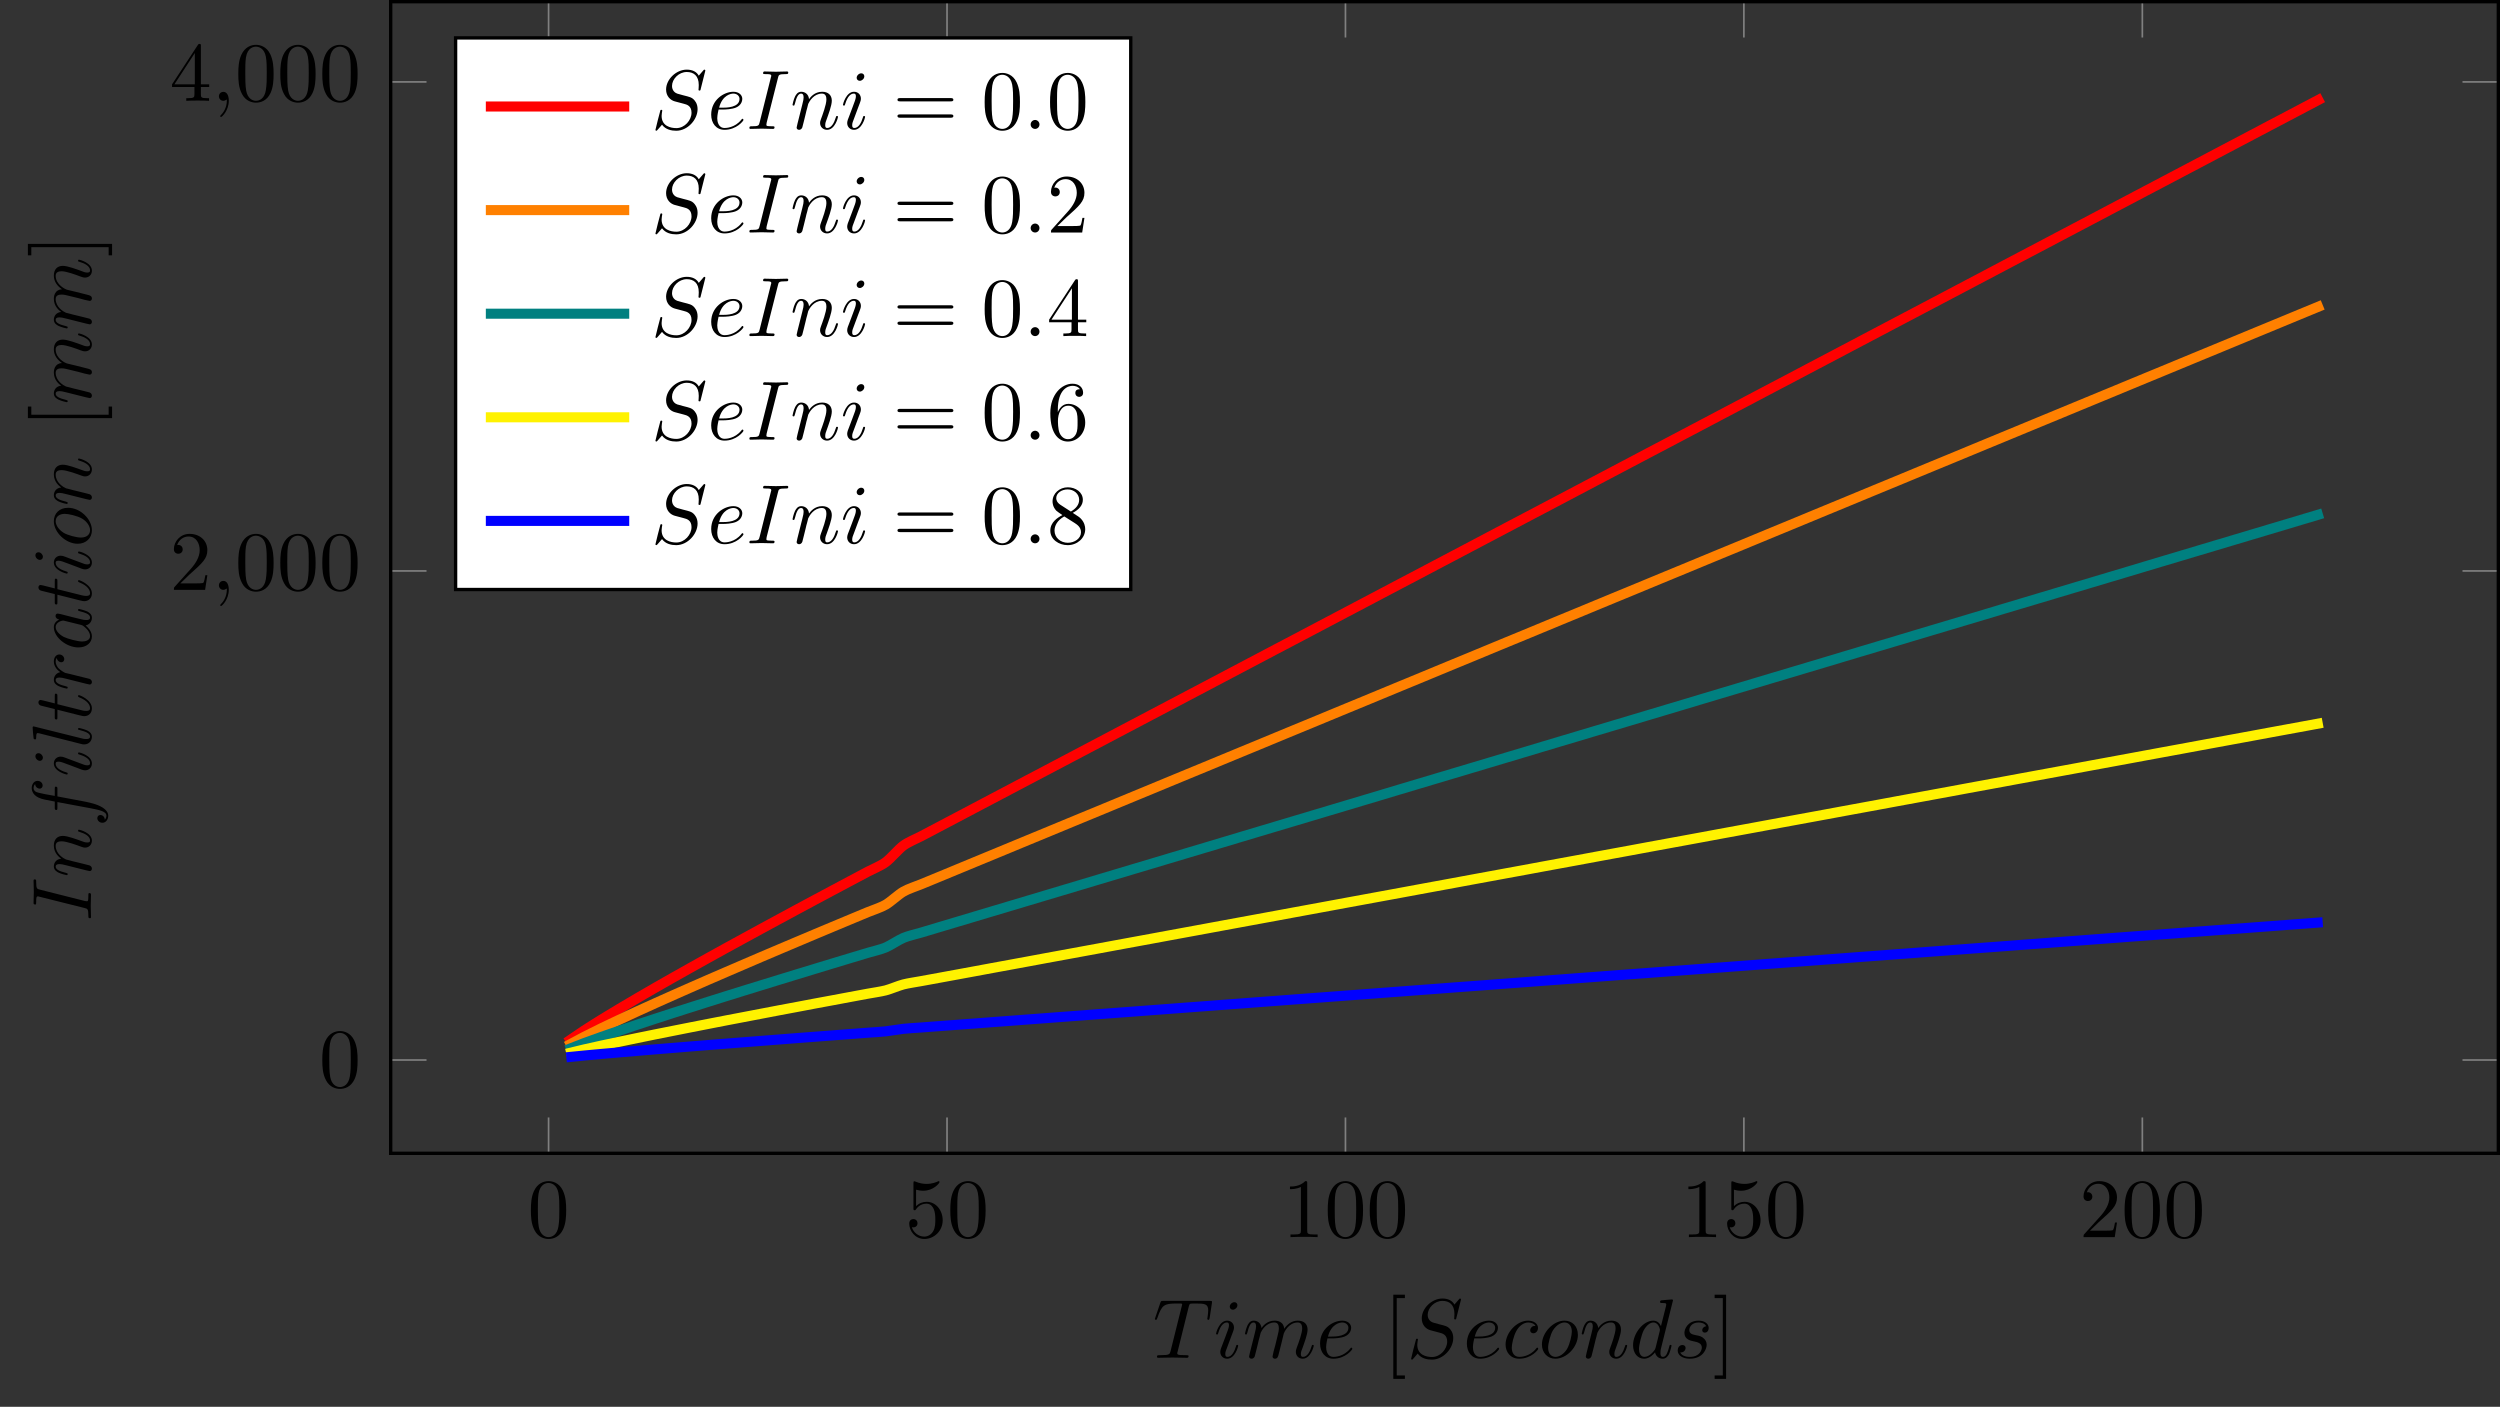 <?xml version="1.0" encoding="UTF-8"?>
<svg xmlns="http://www.w3.org/2000/svg" xmlns:xlink="http://www.w3.org/1999/xlink" width="296.506pt" height="166.849pt" viewBox="0 0 296.506 166.849" version="1.1">
<rect x="0" y="0" width="296.506" height="166.849" fill="#333333" stroke="none"/>
<defs>
<g>
<symbol overflow="visible" id="glyph0-0">
<path style="stroke:none;" d=""/>
</symbol>
<symbol overflow="visible" id="glyph0-1">
<path style="stroke:none;" d="M 4.578 -3.188 C 4.578 -3.984 4.531 -4.781 4.188 -5.516 C 3.734 -6.484 2.906 -6.641 2.5 -6.641 C 1.891 -6.641 1.172 -6.375 0.75 -5.453 C 0.438 -4.766 0.391 -3.984 0.391 -3.188 C 0.391 -2.438 0.422 -1.547 0.844 -0.781 C 1.266 0.016 2 0.219 2.484 0.219 C 3.016 0.219 3.781 0.016 4.219 -0.938 C 4.531 -1.625 4.578 -2.406 4.578 -3.188 Z M 2.484 0 C 2.094 0 1.5 -0.25 1.328 -1.203 C 1.219 -1.797 1.219 -2.719 1.219 -3.312 C 1.219 -3.953 1.219 -4.609 1.297 -5.141 C 1.484 -6.328 2.234 -6.422 2.484 -6.422 C 2.812 -6.422 3.469 -6.234 3.656 -5.25 C 3.766 -4.688 3.766 -3.938 3.766 -3.312 C 3.766 -2.562 3.766 -1.891 3.656 -1.25 C 3.5 -0.297 2.938 0 2.484 0 Z M 2.484 0 "/>
</symbol>
<symbol overflow="visible" id="glyph0-2">
<path style="stroke:none;" d="M 4.469 -2 C 4.469 -3.188 3.656 -4.188 2.578 -4.188 C 2.109 -4.188 1.672 -4.031 1.312 -3.672 L 1.312 -5.625 C 1.516 -5.562 1.844 -5.5 2.156 -5.5 C 3.391 -5.5 4.094 -6.406 4.094 -6.531 C 4.094 -6.594 4.062 -6.641 3.984 -6.641 C 3.984 -6.641 3.953 -6.641 3.906 -6.609 C 3.703 -6.516 3.219 -6.312 2.547 -6.312 C 2.156 -6.312 1.688 -6.391 1.219 -6.594 C 1.141 -6.625 1.125 -6.625 1.109 -6.625 C 1 -6.625 1 -6.547 1 -6.391 L 1 -3.438 C 1 -3.266 1 -3.188 1.141 -3.188 C 1.219 -3.188 1.234 -3.203 1.281 -3.266 C 1.391 -3.422 1.75 -3.969 2.562 -3.969 C 3.078 -3.969 3.328 -3.516 3.406 -3.328 C 3.562 -2.953 3.594 -2.578 3.594 -2.078 C 3.594 -1.719 3.594 -1.125 3.344 -0.703 C 3.109 -0.312 2.734 -0.062 2.281 -0.062 C 1.562 -0.062 0.984 -0.594 0.812 -1.172 C 0.844 -1.172 0.875 -1.156 0.984 -1.156 C 1.312 -1.156 1.484 -1.406 1.484 -1.641 C 1.484 -1.891 1.312 -2.141 0.984 -2.141 C 0.844 -2.141 0.5 -2.062 0.5 -1.609 C 0.5 -0.75 1.188 0.219 2.297 0.219 C 3.453 0.219 4.469 -0.734 4.469 -2 Z M 4.469 -2 "/>
</symbol>
<symbol overflow="visible" id="glyph0-3">
<path style="stroke:none;" d="M 2.938 -6.375 C 2.938 -6.625 2.938 -6.641 2.703 -6.641 C 2.078 -6 1.203 -6 0.891 -6 L 0.891 -5.688 C 1.094 -5.688 1.672 -5.688 2.188 -5.953 L 2.188 -0.781 C 2.188 -0.422 2.156 -0.312 1.266 -0.312 L 0.953 -0.312 L 0.953 0 C 1.297 -0.031 2.156 -0.031 2.562 -0.031 C 2.953 -0.031 3.828 -0.031 4.172 0 L 4.172 -0.312 L 3.859 -0.312 C 2.953 -0.312 2.938 -0.422 2.938 -0.781 Z M 2.938 -6.375 "/>
</symbol>
<symbol overflow="visible" id="glyph0-4">
<path style="stroke:none;" d="M 1.266 -0.766 L 2.328 -1.797 C 3.875 -3.172 4.469 -3.703 4.469 -4.703 C 4.469 -5.844 3.578 -6.641 2.359 -6.641 C 1.234 -6.641 0.5 -5.719 0.5 -4.828 C 0.5 -4.281 1 -4.281 1.031 -4.281 C 1.203 -4.281 1.547 -4.391 1.547 -4.812 C 1.547 -5.062 1.359 -5.328 1.016 -5.328 C 0.938 -5.328 0.922 -5.328 0.891 -5.312 C 1.109 -5.969 1.656 -6.328 2.234 -6.328 C 3.141 -6.328 3.562 -5.516 3.562 -4.703 C 3.562 -3.906 3.078 -3.125 2.516 -2.5 L 0.609 -0.375 C 0.5 -0.266 0.5 -0.234 0.5 0 L 4.203 0 L 4.469 -1.734 L 4.234 -1.734 C 4.172 -1.438 4.109 -1 4 -0.844 C 3.938 -0.766 3.281 -0.766 3.062 -0.766 Z M 1.266 -0.766 "/>
</symbol>
<symbol overflow="visible" id="glyph0-5">
<path style="stroke:none;" d="M 2.938 -1.641 L 2.938 -0.781 C 2.938 -0.422 2.906 -0.312 2.172 -0.312 L 1.969 -0.312 L 1.969 0 C 2.375 -0.031 2.891 -0.031 3.312 -0.031 C 3.734 -0.031 4.25 -0.031 4.672 0 L 4.672 -0.312 L 4.453 -0.312 C 3.719 -0.312 3.703 -0.422 3.703 -0.781 L 3.703 -1.641 L 4.688 -1.641 L 4.688 -1.953 L 3.703 -1.953 L 3.703 -6.484 C 3.703 -6.688 3.703 -6.75 3.531 -6.75 C 3.453 -6.75 3.422 -6.75 3.344 -6.625 L 0.281 -1.953 L 0.281 -1.641 Z M 2.984 -1.953 L 0.562 -1.953 L 2.984 -5.672 Z M 2.984 -1.953 "/>
</symbol>
<symbol overflow="visible" id="glyph0-6">
<path style="stroke:none;" d="M 2.547 2.5 L 2.547 2.094 L 1.578 2.094 L 1.578 -7.078 L 2.547 -7.078 L 2.547 -7.484 L 1.172 -7.484 L 1.172 2.5 Z M 2.547 2.5 "/>
</symbol>
<symbol overflow="visible" id="glyph0-7">
<path style="stroke:none;" d="M 1.578 -7.484 L 0.219 -7.484 L 0.219 -7.078 L 1.188 -7.078 L 1.188 2.094 L 0.219 2.094 L 0.219 2.5 L 1.578 2.5 Z M 1.578 -7.484 "/>
</symbol>
<symbol overflow="visible" id="glyph0-8">
<path style="stroke:none;" d="M 6.844 -3.266 C 7 -3.266 7.188 -3.266 7.188 -3.453 C 7.188 -3.656 7 -3.656 6.859 -3.656 L 0.891 -3.656 C 0.75 -3.656 0.562 -3.656 0.562 -3.453 C 0.562 -3.266 0.75 -3.266 0.891 -3.266 Z M 6.859 -1.328 C 7 -1.328 7.188 -1.328 7.188 -1.531 C 7.188 -1.719 7 -1.719 6.844 -1.719 L 0.891 -1.719 C 0.75 -1.719 0.562 -1.719 0.562 -1.531 C 0.562 -1.328 0.75 -1.328 0.891 -1.328 Z M 6.859 -1.328 "/>
</symbol>
<symbol overflow="visible" id="glyph0-9">
<path style="stroke:none;" d="M 1.312 -3.266 L 1.312 -3.516 C 1.312 -6.031 2.547 -6.391 3.062 -6.391 C 3.297 -6.391 3.719 -6.328 3.938 -5.984 C 3.781 -5.984 3.391 -5.984 3.391 -5.547 C 3.391 -5.234 3.625 -5.078 3.844 -5.078 C 4 -5.078 4.312 -5.172 4.312 -5.562 C 4.312 -6.156 3.875 -6.641 3.047 -6.641 C 1.766 -6.641 0.422 -5.359 0.422 -3.156 C 0.422 -0.484 1.578 0.219 2.5 0.219 C 3.609 0.219 4.562 -0.719 4.562 -2.031 C 4.562 -3.297 3.672 -4.25 2.562 -4.25 C 1.891 -4.25 1.516 -3.75 1.312 -3.266 Z M 2.5 -0.062 C 1.875 -0.062 1.578 -0.656 1.516 -0.812 C 1.328 -1.281 1.328 -2.078 1.328 -2.25 C 1.328 -3.031 1.656 -4.031 2.547 -4.031 C 2.719 -4.031 3.172 -4.031 3.484 -3.406 C 3.656 -3.047 3.656 -2.531 3.656 -2.047 C 3.656 -1.562 3.656 -1.062 3.484 -0.703 C 3.188 -0.109 2.734 -0.062 2.5 -0.062 Z M 2.5 -0.062 "/>
</symbol>
<symbol overflow="visible" id="glyph0-10">
<path style="stroke:none;" d="M 1.625 -4.562 C 1.172 -4.859 1.125 -5.188 1.125 -5.359 C 1.125 -5.969 1.781 -6.391 2.484 -6.391 C 3.203 -6.391 3.844 -5.875 3.844 -5.156 C 3.844 -4.578 3.453 -4.109 2.859 -3.766 Z M 3.078 -3.609 C 3.797 -3.984 4.281 -4.5 4.281 -5.156 C 4.281 -6.078 3.406 -6.641 2.5 -6.641 C 1.5 -6.641 0.688 -5.906 0.688 -4.969 C 0.688 -4.797 0.703 -4.344 1.125 -3.875 C 1.234 -3.766 1.609 -3.516 1.859 -3.344 C 1.281 -3.047 0.422 -2.5 0.422 -1.5 C 0.422 -0.453 1.438 0.219 2.484 0.219 C 3.609 0.219 4.562 -0.609 4.562 -1.672 C 4.562 -2.031 4.453 -2.484 4.062 -2.906 C 3.875 -3.109 3.719 -3.203 3.078 -3.609 Z M 2.078 -3.188 L 3.312 -2.406 C 3.594 -2.219 4.062 -1.922 4.062 -1.312 C 4.062 -0.578 3.312 -0.062 2.5 -0.062 C 1.641 -0.062 0.922 -0.672 0.922 -1.5 C 0.922 -2.078 1.234 -2.719 2.078 -3.188 Z M 2.078 -3.188 "/>
</symbol>
<symbol overflow="visible" id="glyph1-0">
<path style="stroke:none;" d=""/>
</symbol>
<symbol overflow="visible" id="glyph1-1">
<path style="stroke:none;" d="M 2.031 -0.016 C 2.031 -0.672 1.781 -1.062 1.391 -1.062 C 1.062 -1.062 0.859 -0.812 0.859 -0.531 C 0.859 -0.266 1.062 0 1.391 0 C 1.5 0 1.641 -0.047 1.734 -0.125 C 1.766 -0.156 1.781 -0.156 1.781 -0.156 C 1.797 -0.156 1.797 -0.156 1.797 -0.016 C 1.797 0.734 1.453 1.328 1.125 1.656 C 1.016 1.766 1.016 1.781 1.016 1.812 C 1.016 1.891 1.062 1.922 1.109 1.922 C 1.219 1.922 2.031 1.156 2.031 -0.016 Z M 2.031 -0.016 "/>
</symbol>
<symbol overflow="visible" id="glyph1-2">
<path style="stroke:none;" d="M 4.25 -6.047 C 4.328 -6.328 4.359 -6.391 4.484 -6.422 C 4.578 -6.438 4.906 -6.438 5.109 -6.438 C 6.125 -6.438 6.562 -6.406 6.562 -5.625 C 6.562 -5.469 6.531 -5.078 6.484 -4.828 C 6.484 -4.781 6.453 -4.672 6.453 -4.641 C 6.453 -4.578 6.484 -4.5 6.578 -4.5 C 6.688 -4.5 6.703 -4.578 6.734 -4.734 L 7 -6.469 C 7.016 -6.516 7.016 -6.609 7.016 -6.641 C 7.016 -6.75 6.922 -6.75 6.75 -6.75 L 1.219 -6.75 C 0.984 -6.75 0.969 -6.734 0.891 -6.547 L 0.297 -4.797 C 0.297 -4.781 0.234 -4.641 0.234 -4.609 C 0.234 -4.562 0.297 -4.5 0.359 -4.5 C 0.453 -4.5 0.469 -4.562 0.531 -4.719 C 1.062 -6.266 1.328 -6.438 2.797 -6.438 L 3.188 -6.438 C 3.469 -6.438 3.469 -6.406 3.469 -6.312 C 3.469 -6.266 3.438 -6.141 3.422 -6.109 L 2.094 -0.781 C 2 -0.422 1.969 -0.312 0.906 -0.312 C 0.547 -0.312 0.484 -0.312 0.484 -0.125 C 0.484 0 0.594 0 0.656 0 C 0.922 0 1.203 -0.016 1.469 -0.016 C 1.75 -0.016 2.047 -0.031 2.328 -0.031 C 2.609 -0.031 2.875 -0.016 3.156 -0.016 C 3.438 -0.016 3.734 0 4.016 0 C 4.109 0 4.234 0 4.234 -0.203 C 4.234 -0.312 4.156 -0.312 3.891 -0.312 C 3.656 -0.312 3.516 -0.312 3.266 -0.328 C 2.969 -0.359 2.891 -0.391 2.891 -0.547 C 2.891 -0.562 2.891 -0.609 2.938 -0.75 Z M 4.25 -6.047 "/>
</symbol>
<symbol overflow="visible" id="glyph1-3">
<path style="stroke:none;" d="M 2.828 -6.234 C 2.828 -6.438 2.688 -6.594 2.469 -6.594 C 2.188 -6.594 1.922 -6.328 1.922 -6.062 C 1.922 -5.875 2.062 -5.703 2.297 -5.703 C 2.531 -5.703 2.828 -5.938 2.828 -6.234 Z M 2.078 -2.484 C 2.188 -2.766 2.188 -2.797 2.297 -3.062 C 2.375 -3.266 2.422 -3.406 2.422 -3.594 C 2.422 -4.031 2.109 -4.406 1.609 -4.406 C 0.672 -4.406 0.297 -2.953 0.297 -2.875 C 0.297 -2.766 0.391 -2.766 0.406 -2.766 C 0.516 -2.766 0.516 -2.797 0.562 -2.953 C 0.844 -3.891 1.234 -4.188 1.578 -4.188 C 1.656 -4.188 1.828 -4.188 1.828 -3.875 C 1.828 -3.656 1.75 -3.453 1.719 -3.344 C 1.641 -3.094 1.188 -1.938 1.031 -1.5 C 0.922 -1.25 0.797 -0.922 0.797 -0.703 C 0.797 -0.234 1.141 0.109 1.609 0.109 C 2.547 0.109 2.922 -1.328 2.922 -1.422 C 2.922 -1.531 2.828 -1.531 2.797 -1.531 C 2.703 -1.531 2.703 -1.5 2.656 -1.344 C 2.469 -0.719 2.141 -0.109 1.641 -0.109 C 1.469 -0.109 1.391 -0.203 1.391 -0.438 C 1.391 -0.688 1.453 -0.828 1.688 -1.438 Z M 2.078 -2.484 "/>
</symbol>
<symbol overflow="visible" id="glyph1-4">
<path style="stroke:none;" d="M 0.875 -0.594 C 0.844 -0.438 0.781 -0.203 0.781 -0.156 C 0.781 0.016 0.922 0.109 1.078 0.109 C 1.203 0.109 1.375 0.031 1.453 -0.172 C 1.453 -0.188 1.578 -0.656 1.641 -0.906 L 1.859 -1.797 C 1.906 -2.031 1.969 -2.25 2.031 -2.469 C 2.062 -2.641 2.141 -2.938 2.156 -2.969 C 2.297 -3.281 2.828 -4.188 3.781 -4.188 C 4.234 -4.188 4.312 -3.812 4.312 -3.484 C 4.312 -3.234 4.25 -2.953 4.172 -2.656 L 3.891 -1.5 L 3.688 -0.75 C 3.656 -0.547 3.562 -0.203 3.562 -0.156 C 3.562 0.016 3.703 0.109 3.844 0.109 C 4.156 0.109 4.219 -0.141 4.297 -0.453 C 4.438 -1.016 4.812 -2.469 4.891 -2.859 C 4.922 -2.984 5.453 -4.188 6.547 -4.188 C 6.969 -4.188 7.078 -3.844 7.078 -3.484 C 7.078 -2.922 6.656 -1.781 6.453 -1.25 C 6.375 -1.016 6.328 -0.906 6.328 -0.703 C 6.328 -0.234 6.672 0.109 7.141 0.109 C 8.078 0.109 8.453 -1.344 8.453 -1.422 C 8.453 -1.531 8.359 -1.531 8.328 -1.531 C 8.234 -1.531 8.234 -1.5 8.188 -1.344 C 8.031 -0.812 7.719 -0.109 7.172 -0.109 C 7 -0.109 6.922 -0.203 6.922 -0.438 C 6.922 -0.688 7.016 -0.922 7.109 -1.141 C 7.297 -1.672 7.719 -2.766 7.719 -3.344 C 7.719 -3.984 7.312 -4.406 6.562 -4.406 C 5.828 -4.406 5.312 -3.969 4.938 -3.438 C 4.938 -3.562 4.906 -3.906 4.625 -4.141 C 4.375 -4.359 4.062 -4.406 3.812 -4.406 C 2.906 -4.406 2.422 -3.766 2.25 -3.531 C 2.203 -4.109 1.781 -4.406 1.328 -4.406 C 0.875 -4.406 0.688 -4.016 0.594 -3.844 C 0.422 -3.484 0.297 -2.906 0.297 -2.875 C 0.297 -2.766 0.391 -2.766 0.406 -2.766 C 0.516 -2.766 0.516 -2.781 0.578 -3 C 0.75 -3.703 0.953 -4.188 1.312 -4.188 C 1.469 -4.188 1.609 -4.109 1.609 -3.734 C 1.609 -3.516 1.578 -3.406 1.453 -2.891 Z M 0.875 -0.594 "/>
</symbol>
<symbol overflow="visible" id="glyph1-5">
<path style="stroke:none;" d="M 1.859 -2.297 C 2.156 -2.297 2.891 -2.328 3.391 -2.531 C 4.094 -2.828 4.141 -3.422 4.141 -3.562 C 4.141 -4 3.766 -4.406 3.078 -4.406 C 1.969 -4.406 0.453 -3.438 0.453 -1.688 C 0.453 -0.672 1.047 0.109 2.031 0.109 C 3.453 0.109 4.281 -0.953 4.281 -1.062 C 4.281 -1.125 4.234 -1.203 4.172 -1.203 C 4.109 -1.203 4.094 -1.172 4.031 -1.094 C 3.25 -0.109 2.156 -0.109 2.047 -0.109 C 1.266 -0.109 1.172 -0.953 1.172 -1.266 C 1.172 -1.391 1.188 -1.688 1.328 -2.297 Z M 1.391 -2.516 C 1.781 -4.031 2.812 -4.188 3.078 -4.188 C 3.531 -4.188 3.812 -3.891 3.812 -3.562 C 3.812 -2.516 2.219 -2.516 1.797 -2.516 Z M 1.391 -2.516 "/>
</symbol>
<symbol overflow="visible" id="glyph1-6">
<path style="stroke:none;" d="M 6.438 -6.922 C 6.438 -6.953 6.406 -7.031 6.312 -7.031 C 6.266 -7.031 6.266 -7.016 6.141 -6.875 L 5.656 -6.312 C 5.406 -6.781 4.891 -7.031 4.234 -7.031 C 2.969 -7.031 1.781 -5.875 1.781 -4.672 C 1.781 -3.875 2.297 -3.406 2.812 -3.266 L 3.875 -2.984 C 4.25 -2.891 4.797 -2.734 4.797 -1.922 C 4.797 -1.031 3.984 -0.094 3 -0.094 C 2.359 -0.094 1.25 -0.312 1.25 -1.547 C 1.25 -1.781 1.312 -2.031 1.312 -2.078 C 1.328 -2.125 1.328 -2.141 1.328 -2.156 C 1.328 -2.25 1.266 -2.266 1.219 -2.266 C 1.172 -2.266 1.141 -2.25 1.109 -2.219 C 1.078 -2.188 0.516 0.094 0.516 0.125 C 0.516 0.172 0.562 0.219 0.625 0.219 C 0.672 0.219 0.688 0.203 0.812 0.062 L 1.297 -0.5 C 1.719 0.078 2.406 0.219 2.984 0.219 C 4.344 0.219 5.516 -1.109 5.516 -2.344 C 5.516 -3.031 5.172 -3.375 5.031 -3.516 C 4.797 -3.734 4.641 -3.781 3.766 -4 C 3.531 -4.062 3.188 -4.172 3.094 -4.188 C 2.828 -4.281 2.484 -4.562 2.484 -5.094 C 2.484 -5.906 3.281 -6.75 4.234 -6.75 C 5.047 -6.75 5.656 -6.312 5.656 -5.203 C 5.656 -4.891 5.625 -4.703 5.625 -4.641 C 5.625 -4.641 5.625 -4.547 5.734 -4.547 C 5.844 -4.547 5.859 -4.578 5.891 -4.75 Z M 6.438 -6.922 "/>
</symbol>
<symbol overflow="visible" id="glyph1-7">
<path style="stroke:none;" d="M 3.953 -3.781 C 3.781 -3.781 3.656 -3.781 3.516 -3.656 C 3.344 -3.5 3.328 -3.328 3.328 -3.266 C 3.328 -3.016 3.516 -2.906 3.703 -2.906 C 3.984 -2.906 4.25 -3.156 4.25 -3.547 C 4.25 -4.031 3.781 -4.406 3.078 -4.406 C 1.734 -4.406 0.406 -2.984 0.406 -1.578 C 0.406 -0.672 0.984 0.109 2.031 0.109 C 3.453 0.109 4.281 -0.953 4.281 -1.062 C 4.281 -1.125 4.234 -1.203 4.172 -1.203 C 4.109 -1.203 4.094 -1.172 4.031 -1.094 C 3.25 -0.109 2.156 -0.109 2.047 -0.109 C 1.422 -0.109 1.141 -0.594 1.141 -1.203 C 1.141 -1.609 1.344 -2.578 1.688 -3.188 C 2 -3.766 2.547 -4.188 3.094 -4.188 C 3.422 -4.188 3.812 -4.062 3.953 -3.781 Z M 3.953 -3.781 "/>
</symbol>
<symbol overflow="visible" id="glyph1-8">
<path style="stroke:none;" d="M 4.672 -2.719 C 4.672 -3.766 3.984 -4.406 3.078 -4.406 C 1.75 -4.406 0.406 -2.984 0.406 -1.578 C 0.406 -0.594 1.078 0.109 2 0.109 C 3.328 0.109 4.672 -1.266 4.672 -2.719 Z M 2.016 -0.109 C 1.578 -0.109 1.141 -0.422 1.141 -1.203 C 1.141 -1.688 1.406 -2.766 1.719 -3.266 C 2.219 -4.031 2.797 -4.188 3.078 -4.188 C 3.656 -4.188 3.953 -3.703 3.953 -3.109 C 3.953 -2.719 3.75 -1.672 3.375 -1.031 C 3.016 -0.453 2.469 -0.109 2.016 -0.109 Z M 2.016 -0.109 "/>
</symbol>
<symbol overflow="visible" id="glyph1-9">
<path style="stroke:none;" d="M 0.875 -0.594 C 0.844 -0.438 0.781 -0.203 0.781 -0.156 C 0.781 0.016 0.922 0.109 1.078 0.109 C 1.203 0.109 1.375 0.031 1.453 -0.172 C 1.453 -0.188 1.578 -0.656 1.641 -0.906 L 1.859 -1.797 C 1.906 -2.031 1.969 -2.25 2.031 -2.469 C 2.062 -2.641 2.141 -2.938 2.156 -2.969 C 2.297 -3.281 2.828 -4.188 3.781 -4.188 C 4.234 -4.188 4.312 -3.812 4.312 -3.484 C 4.312 -2.875 3.828 -1.594 3.672 -1.172 C 3.578 -0.938 3.562 -0.812 3.562 -0.703 C 3.562 -0.234 3.922 0.109 4.391 0.109 C 5.328 0.109 5.688 -1.344 5.688 -1.422 C 5.688 -1.531 5.609 -1.531 5.578 -1.531 C 5.469 -1.531 5.469 -1.5 5.422 -1.344 C 5.219 -0.672 4.891 -0.109 4.406 -0.109 C 4.234 -0.109 4.172 -0.203 4.172 -0.438 C 4.172 -0.688 4.25 -0.922 4.344 -1.141 C 4.531 -1.672 4.953 -2.766 4.953 -3.344 C 4.953 -4 4.531 -4.406 3.812 -4.406 C 2.906 -4.406 2.422 -3.766 2.25 -3.531 C 2.203 -4.094 1.797 -4.406 1.328 -4.406 C 0.875 -4.406 0.688 -4.016 0.594 -3.844 C 0.422 -3.5 0.297 -2.906 0.297 -2.875 C 0.297 -2.766 0.391 -2.766 0.406 -2.766 C 0.516 -2.766 0.516 -2.781 0.578 -3 C 0.75 -3.703 0.953 -4.188 1.312 -4.188 C 1.5 -4.188 1.609 -4.062 1.609 -3.734 C 1.609 -3.516 1.578 -3.406 1.453 -2.891 Z M 0.875 -0.594 "/>
</symbol>
<symbol overflow="visible" id="glyph1-10">
<path style="stroke:none;" d="M 5.141 -6.812 C 5.141 -6.812 5.141 -6.922 5.016 -6.922 C 4.859 -6.922 3.922 -6.828 3.75 -6.812 C 3.672 -6.797 3.609 -6.75 3.609 -6.625 C 3.609 -6.5 3.703 -6.5 3.844 -6.5 C 4.328 -6.5 4.344 -6.438 4.344 -6.328 L 4.312 -6.125 L 3.719 -3.766 C 3.531 -4.141 3.25 -4.406 2.797 -4.406 C 1.641 -4.406 0.406 -2.938 0.406 -1.484 C 0.406 -0.547 0.953 0.109 1.719 0.109 C 1.922 0.109 2.422 0.062 3.016 -0.641 C 3.094 -0.219 3.453 0.109 3.922 0.109 C 4.281 0.109 4.5 -0.125 4.672 -0.438 C 4.828 -0.797 4.969 -1.406 4.969 -1.422 C 4.969 -1.531 4.875 -1.531 4.844 -1.531 C 4.75 -1.531 4.734 -1.484 4.703 -1.344 C 4.531 -0.703 4.359 -0.109 3.953 -0.109 C 3.672 -0.109 3.656 -0.375 3.656 -0.562 C 3.656 -0.812 3.672 -0.875 3.703 -1.047 Z M 3.078 -1.188 C 3.016 -1 3.016 -0.984 2.875 -0.812 C 2.438 -0.266 2.031 -0.109 1.75 -0.109 C 1.25 -0.109 1.109 -0.656 1.109 -1.047 C 1.109 -1.547 1.422 -2.766 1.656 -3.234 C 1.969 -3.812 2.406 -4.188 2.812 -4.188 C 3.453 -4.188 3.594 -3.375 3.594 -3.312 C 3.594 -3.25 3.578 -3.188 3.562 -3.141 Z M 3.078 -1.188 "/>
</symbol>
<symbol overflow="visible" id="glyph1-11">
<path style="stroke:none;" d="M 3.891 -3.734 C 3.625 -3.719 3.422 -3.5 3.422 -3.281 C 3.422 -3.141 3.516 -2.984 3.734 -2.984 C 3.953 -2.984 4.188 -3.156 4.188 -3.547 C 4.188 -4 3.766 -4.406 3 -4.406 C 1.688 -4.406 1.312 -3.391 1.312 -2.953 C 1.312 -2.172 2.047 -2.031 2.344 -1.969 C 2.859 -1.859 3.375 -1.75 3.375 -1.203 C 3.375 -0.953 3.156 -0.109 1.953 -0.109 C 1.812 -0.109 1.047 -0.109 0.812 -0.641 C 1.203 -0.594 1.453 -0.891 1.453 -1.172 C 1.453 -1.391 1.281 -1.516 1.078 -1.516 C 0.812 -1.516 0.516 -1.312 0.516 -0.859 C 0.516 -0.297 1.094 0.109 1.938 0.109 C 3.562 0.109 3.953 -1.094 3.953 -1.547 C 3.953 -1.906 3.766 -2.156 3.641 -2.266 C 3.375 -2.547 3.078 -2.609 2.641 -2.688 C 2.281 -2.766 1.891 -2.844 1.891 -3.297 C 1.891 -3.578 2.125 -4.188 3 -4.188 C 3.25 -4.188 3.75 -4.109 3.891 -3.734 Z M 3.891 -3.734 "/>
</symbol>
<symbol overflow="visible" id="glyph1-12">
<path style="stroke:none;" d="M 3.734 -6.047 C 3.812 -6.406 3.844 -6.5 4.641 -6.5 C 4.875 -6.5 4.953 -6.5 4.953 -6.688 C 4.953 -6.812 4.844 -6.812 4.812 -6.812 C 4.516 -6.812 3.781 -6.781 3.484 -6.781 C 3.188 -6.781 2.469 -6.812 2.156 -6.812 C 2.094 -6.812 1.969 -6.812 1.969 -6.609 C 1.969 -6.5 2.047 -6.5 2.25 -6.5 C 2.656 -6.5 2.938 -6.5 2.938 -6.312 C 2.938 -6.266 2.938 -6.234 2.906 -6.156 L 1.562 -0.781 C 1.469 -0.406 1.453 -0.312 0.656 -0.312 C 0.422 -0.312 0.344 -0.312 0.344 -0.109 C 0.344 0 0.453 0 0.484 0 C 0.781 0 1.5 -0.031 1.797 -0.031 C 2.094 -0.031 2.828 0 3.125 0 C 3.203 0 3.328 0 3.328 -0.188 C 3.328 -0.312 3.25 -0.312 3.031 -0.312 C 2.844 -0.312 2.797 -0.312 2.609 -0.328 C 2.391 -0.344 2.359 -0.391 2.359 -0.5 C 2.359 -0.578 2.375 -0.656 2.391 -0.734 Z M 3.734 -6.047 "/>
</symbol>
<symbol overflow="visible" id="glyph1-13">
<path style="stroke:none;" d="M 1.906 -0.531 C 1.906 -0.812 1.672 -1.062 1.391 -1.062 C 1.094 -1.062 0.859 -0.812 0.859 -0.531 C 0.859 -0.234 1.094 0 1.391 0 C 1.672 0 1.906 -0.234 1.906 -0.531 Z M 1.906 -0.531 "/>
</symbol>
<symbol overflow="visible" id="glyph2-0">
<path style="stroke:none;" d=""/>
</symbol>
<symbol overflow="visible" id="glyph2-1">
<path style="stroke:none;" d="M -6.047 -3.734 C -6.406 -3.812 -6.5 -3.844 -6.5 -4.641 C -6.5 -4.875 -6.5 -4.953 -6.688 -4.953 C -6.812 -4.953 -6.812 -4.844 -6.812 -4.812 C -6.812 -4.516 -6.781 -3.781 -6.781 -3.484 C -6.781 -3.188 -6.812 -2.469 -6.812 -2.156 C -6.812 -2.094 -6.812 -1.969 -6.609 -1.969 C -6.5 -1.969 -6.5 -2.047 -6.5 -2.25 C -6.5 -2.656 -6.5 -2.938 -6.312 -2.938 C -6.266 -2.938 -6.234 -2.938 -6.156 -2.906 L -0.781 -1.562 C -0.406 -1.469 -0.312 -1.453 -0.312 -0.656 C -0.312 -0.422 -0.312 -0.344 -0.109 -0.344 C 0 -0.344 0 -0.453 0 -0.484 C 0 -0.781 -0.031 -1.5 -0.031 -1.797 C -0.031 -2.094 0 -2.828 0 -3.125 C 0 -3.203 0 -3.328 -0.188 -3.328 C -0.312 -3.328 -0.312 -3.25 -0.312 -3.031 C -0.312 -2.844 -0.312 -2.797 -0.328 -2.609 C -0.344 -2.391 -0.391 -2.359 -0.5 -2.359 C -0.578 -2.359 -0.656 -2.375 -0.734 -2.391 Z M -6.047 -3.734 "/>
</symbol>
<symbol overflow="visible" id="glyph2-2">
<path style="stroke:none;" d="M -0.594 -0.875 C -0.438 -0.844 -0.203 -0.781 -0.156 -0.781 C 0.016 -0.781 0.109 -0.922 0.109 -1.078 C 0.109 -1.203 0.031 -1.375 -0.172 -1.453 C -0.188 -1.453 -0.656 -1.578 -0.906 -1.641 L -1.797 -1.859 C -2.031 -1.906 -2.25 -1.969 -2.469 -2.031 C -2.641 -2.062 -2.938 -2.141 -2.969 -2.156 C -3.281 -2.297 -4.188 -2.828 -4.188 -3.781 C -4.188 -4.234 -3.812 -4.312 -3.484 -4.312 C -2.875 -4.312 -1.594 -3.828 -1.172 -3.672 C -0.938 -3.578 -0.812 -3.562 -0.703 -3.562 C -0.234 -3.562 0.109 -3.922 0.109 -4.391 C 0.109 -5.328 -1.344 -5.688 -1.422 -5.688 C -1.531 -5.688 -1.531 -5.609 -1.531 -5.578 C -1.531 -5.469 -1.5 -5.469 -1.344 -5.422 C -0.672 -5.219 -0.109 -4.891 -0.109 -4.406 C -0.109 -4.234 -0.203 -4.172 -0.438 -4.172 C -0.688 -4.172 -0.922 -4.25 -1.141 -4.344 C -1.672 -4.531 -2.766 -4.953 -3.344 -4.953 C -4 -4.953 -4.406 -4.531 -4.406 -3.812 C -4.406 -2.906 -3.766 -2.422 -3.531 -2.25 C -4.094 -2.203 -4.406 -1.797 -4.406 -1.328 C -4.406 -0.875 -4.016 -0.688 -3.844 -0.594 C -3.5 -0.422 -2.906 -0.297 -2.875 -0.297 C -2.766 -0.297 -2.766 -0.391 -2.766 -0.406 C -2.766 -0.516 -2.781 -0.516 -3 -0.578 C -3.703 -0.75 -4.188 -0.953 -4.188 -1.312 C -4.188 -1.5 -4.062 -1.609 -3.734 -1.609 C -3.516 -1.609 -3.406 -1.578 -2.891 -1.453 Z M -0.594 -0.875 "/>
</symbol>
<symbol overflow="visible" id="glyph2-3">
<path style="stroke:none;" d="M -3.984 -3.656 L -3.984 -4.516 C -3.984 -4.719 -3.984 -4.812 -4.188 -4.812 C -4.297 -4.812 -4.297 -4.719 -4.297 -4.547 L -4.297 -3.719 L -5.438 -3.922 C -5.641 -3.969 -6.344 -4.109 -6.469 -4.172 C -6.656 -4.25 -6.812 -4.422 -6.812 -4.641 C -6.812 -4.672 -6.812 -4.938 -6.625 -5.125 C -6.594 -4.688 -6.234 -4.578 -6.094 -4.578 C -5.859 -4.578 -5.734 -4.766 -5.734 -4.953 C -5.734 -5.219 -5.969 -5.5 -6.344 -5.5 C -6.797 -5.5 -7.031 -5.047 -7.031 -4.641 C -7.031 -4.297 -6.844 -3.672 -5.859 -3.375 C -5.656 -3.312 -5.547 -3.281 -4.297 -3.047 L -4.297 -2.359 C -4.297 -2.156 -4.297 -2.047 -4.109 -2.047 C -3.984 -2.047 -3.984 -2.141 -3.984 -2.328 L -3.984 -2.984 L -0.047 -2.25 C 0.922 -2.062 1.828 -1.891 1.828 -1.375 C 1.828 -1.328 1.828 -1.094 1.641 -0.891 C 1.609 -1.359 1.25 -1.453 1.109 -1.453 C 0.875 -1.453 0.75 -1.266 0.75 -1.078 C 0.75 -0.812 0.984 -0.531 1.359 -0.531 C 1.797 -0.531 2.047 -0.969 2.047 -1.375 C 2.047 -1.922 1.453 -2.328 1.078 -2.5 C 0.453 -2.828 -0.75 -3.047 -0.828 -3.062 Z M -3.984 -3.656 "/>
</symbol>
<symbol overflow="visible" id="glyph2-4">
<path style="stroke:none;" d="M -6.234 -2.828 C -6.438 -2.828 -6.594 -2.688 -6.594 -2.469 C -6.594 -2.188 -6.328 -1.922 -6.062 -1.922 C -5.875 -1.922 -5.703 -2.062 -5.703 -2.297 C -5.703 -2.531 -5.938 -2.828 -6.234 -2.828 Z M -2.484 -2.078 C -2.766 -2.188 -2.797 -2.188 -3.062 -2.297 C -3.266 -2.375 -3.406 -2.422 -3.594 -2.422 C -4.031 -2.422 -4.406 -2.109 -4.406 -1.609 C -4.406 -0.672 -2.953 -0.297 -2.875 -0.297 C -2.766 -0.297 -2.766 -0.391 -2.766 -0.406 C -2.766 -0.516 -2.797 -0.516 -2.953 -0.562 C -3.891 -0.844 -4.188 -1.234 -4.188 -1.578 C -4.188 -1.656 -4.188 -1.828 -3.875 -1.828 C -3.656 -1.828 -3.453 -1.75 -3.344 -1.719 C -3.094 -1.641 -1.938 -1.188 -1.5 -1.031 C -1.25 -0.922 -0.922 -0.797 -0.703 -0.797 C -0.234 -0.797 0.109 -1.141 0.109 -1.609 C 0.109 -2.547 -1.328 -2.922 -1.422 -2.922 C -1.531 -2.922 -1.531 -2.828 -1.531 -2.797 C -1.531 -2.703 -1.5 -2.703 -1.344 -2.656 C -0.719 -2.469 -0.109 -2.141 -0.109 -1.641 C -0.109 -1.469 -0.203 -1.391 -0.438 -1.391 C -0.688 -1.391 -0.828 -1.453 -1.438 -1.688 Z M -2.484 -2.078 "/>
</symbol>
<symbol overflow="visible" id="glyph2-5">
<path style="stroke:none;" d="M -6.812 -2.578 C -6.812 -2.578 -6.922 -2.578 -6.922 -2.438 C -6.922 -2.219 -6.844 -1.484 -6.812 -1.219 C -6.812 -1.141 -6.797 -1.031 -6.609 -1.031 C -6.5 -1.031 -6.5 -1.141 -6.5 -1.281 C -6.5 -1.766 -6.406 -1.781 -6.328 -1.781 L -6.125 -1.75 L -1.141 -0.484 C -1.031 -0.453 -0.969 -0.438 -0.812 -0.438 C -0.234 -0.438 0.109 -0.875 0.109 -1.344 C 0.109 -1.672 -0.094 -1.922 -0.453 -2.094 C -0.828 -2.266 -1.406 -2.391 -1.422 -2.391 C -1.531 -2.391 -1.531 -2.297 -1.531 -2.266 C -1.531 -2.172 -1.484 -2.156 -1.344 -2.141 C -0.703 -1.969 -0.109 -1.781 -0.109 -1.375 C -0.109 -1.078 -0.422 -1.078 -0.562 -1.078 C -0.812 -1.078 -0.859 -1.094 -1.047 -1.141 Z M -6.812 -2.578 "/>
</symbol>
<symbol overflow="visible" id="glyph2-6">
<path style="stroke:none;" d="M -3.984 -2.047 L -3.984 -2.984 C -3.984 -3.188 -3.984 -3.297 -4.188 -3.297 C -4.297 -3.297 -4.297 -3.188 -4.297 -3.016 L -4.297 -2.141 C -5.719 -2.5 -5.906 -2.547 -5.969 -2.547 C -6.141 -2.547 -6.234 -2.422 -6.234 -2.25 C -6.234 -2.219 -6.234 -1.938 -5.875 -1.859 L -4.297 -1.469 L -4.297 -0.531 C -4.297 -0.328 -4.297 -0.234 -4.109 -0.234 C -3.984 -0.234 -3.984 -0.312 -3.984 -0.516 L -3.984 -1.391 C -1.156 -0.672 -0.984 -0.625 -0.812 -0.625 C -0.266 -0.625 0.109 -1 0.109 -1.547 C 0.109 -2.562 -1.344 -3.125 -1.422 -3.125 C -1.531 -3.125 -1.531 -3.047 -1.531 -3.016 C -1.531 -2.922 -1.5 -2.906 -1.391 -2.859 C -0.344 -2.438 -0.109 -1.906 -0.109 -1.562 C -0.109 -1.359 -0.234 -1.25 -0.562 -1.25 C -0.812 -1.25 -0.875 -1.281 -1.047 -1.312 Z M -3.984 -2.047 "/>
</symbol>
<symbol overflow="visible" id="glyph2-7">
<path style="stroke:none;" d="M -0.594 -0.875 C -0.438 -0.844 -0.203 -0.781 -0.156 -0.781 C 0.016 -0.781 0.109 -0.922 0.109 -1.078 C 0.109 -1.203 0.031 -1.375 -0.172 -1.453 C -0.203 -1.469 -1.562 -1.797 -1.75 -1.844 C -2.078 -1.922 -2.766 -2.109 -3.047 -2.156 C -3.172 -2.203 -3.641 -2.484 -3.859 -2.719 C -3.922 -2.797 -4.188 -3.094 -4.188 -3.516 C -4.188 -3.781 -4.062 -3.922 -4.062 -3.938 C -4.016 -3.641 -3.781 -3.422 -3.516 -3.422 C -3.359 -3.422 -3.172 -3.531 -3.172 -3.797 C -3.172 -4.062 -3.406 -4.344 -3.766 -4.344 C -4.109 -4.344 -4.406 -4.031 -4.406 -3.516 C -4.406 -2.875 -3.922 -2.438 -3.641 -2.25 C -4.094 -2.156 -4.406 -1.797 -4.406 -1.328 C -4.406 -0.875 -4.016 -0.688 -3.844 -0.594 C -3.5 -0.422 -2.906 -0.297 -2.875 -0.297 C -2.766 -0.297 -2.766 -0.391 -2.766 -0.406 C -2.766 -0.516 -2.781 -0.516 -3 -0.578 C -3.703 -0.75 -4.188 -0.953 -4.188 -1.312 C -4.188 -1.469 -4.109 -1.609 -3.734 -1.609 C -3.516 -1.609 -3.406 -1.578 -2.891 -1.453 Z M -0.594 -0.875 "/>
</symbol>
<symbol overflow="visible" id="glyph2-8">
<path style="stroke:none;" d="M -3.766 -3.719 C -4.141 -3.531 -4.406 -3.25 -4.406 -2.797 C -4.406 -1.641 -2.938 -0.406 -1.484 -0.406 C -0.547 -0.406 0.109 -0.953 0.109 -1.719 C 0.109 -1.922 0.062 -2.422 -0.641 -3.016 C -0.219 -3.094 0.109 -3.453 0.109 -3.922 C 0.109 -4.281 -0.125 -4.5 -0.438 -4.672 C -0.797 -4.828 -1.406 -4.969 -1.422 -4.969 C -1.531 -4.969 -1.531 -4.875 -1.531 -4.844 C -1.531 -4.75 -1.484 -4.734 -1.344 -4.703 C -0.703 -4.531 -0.109 -4.359 -0.109 -3.953 C -0.109 -3.672 -0.375 -3.656 -0.562 -3.656 C -0.781 -3.656 -0.875 -3.672 -1.312 -3.781 C -1.719 -3.891 -1.828 -3.906 -2.203 -4 L -3.594 -4.359 C -3.875 -4.422 -3.891 -4.422 -3.938 -4.422 C -4.109 -4.422 -4.203 -4.312 -4.203 -4.141 C -4.203 -3.891 -3.984 -3.75 -3.766 -3.719 Z M -1.188 -3.078 C -1 -3.016 -0.984 -3.016 -0.812 -2.875 C -0.266 -2.438 -0.109 -2.031 -0.109 -1.75 C -0.109 -1.25 -0.656 -1.109 -1.047 -1.109 C -1.547 -1.109 -2.766 -1.422 -3.234 -1.656 C -3.812 -1.969 -4.188 -2.406 -4.188 -2.812 C -4.188 -3.453 -3.375 -3.594 -3.312 -3.594 C -3.25 -3.594 -3.188 -3.578 -3.141 -3.562 Z M -1.188 -3.078 "/>
</symbol>
<symbol overflow="visible" id="glyph2-9">
<path style="stroke:none;" d="M -2.719 -4.672 C -3.766 -4.672 -4.406 -3.984 -4.406 -3.078 C -4.406 -1.75 -2.984 -0.406 -1.578 -0.406 C -0.594 -0.406 0.109 -1.078 0.109 -2 C 0.109 -3.328 -1.266 -4.672 -2.719 -4.672 Z M -0.109 -2.016 C -0.109 -1.578 -0.422 -1.141 -1.203 -1.141 C -1.688 -1.141 -2.766 -1.406 -3.266 -1.719 C -4.031 -2.219 -4.188 -2.797 -4.188 -3.078 C -4.188 -3.656 -3.703 -3.953 -3.109 -3.953 C -2.719 -3.953 -1.672 -3.75 -1.031 -3.375 C -0.453 -3.016 -0.109 -2.469 -0.109 -2.016 Z M -0.109 -2.016 "/>
</symbol>
<symbol overflow="visible" id="glyph2-10">
<path style="stroke:none;" d="M -0.594 -0.875 C -0.438 -0.844 -0.203 -0.781 -0.156 -0.781 C 0.016 -0.781 0.109 -0.922 0.109 -1.078 C 0.109 -1.203 0.031 -1.375 -0.172 -1.453 C -0.188 -1.453 -0.656 -1.578 -0.906 -1.641 L -1.797 -1.859 C -2.031 -1.906 -2.25 -1.969 -2.469 -2.031 C -2.641 -2.062 -2.938 -2.141 -2.969 -2.156 C -3.281 -2.297 -4.188 -2.828 -4.188 -3.781 C -4.188 -4.234 -3.812 -4.312 -3.484 -4.312 C -3.234 -4.312 -2.953 -4.25 -2.656 -4.172 L -1.5 -3.891 L -0.75 -3.688 C -0.547 -3.656 -0.203 -3.562 -0.156 -3.562 C 0.016 -3.562 0.109 -3.703 0.109 -3.844 C 0.109 -4.156 -0.141 -4.219 -0.453 -4.297 C -1.016 -4.438 -2.469 -4.812 -2.859 -4.891 C -2.984 -4.922 -4.188 -5.453 -4.188 -6.547 C -4.188 -6.969 -3.844 -7.078 -3.484 -7.078 C -2.922 -7.078 -1.781 -6.656 -1.25 -6.453 C -1.016 -6.375 -0.906 -6.328 -0.703 -6.328 C -0.234 -6.328 0.109 -6.672 0.109 -7.141 C 0.109 -8.078 -1.344 -8.453 -1.422 -8.453 C -1.531 -8.453 -1.531 -8.359 -1.531 -8.328 C -1.531 -8.234 -1.5 -8.234 -1.344 -8.188 C -0.812 -8.031 -0.109 -7.719 -0.109 -7.172 C -0.109 -7 -0.203 -6.922 -0.438 -6.922 C -0.688 -6.922 -0.922 -7.016 -1.141 -7.109 C -1.672 -7.297 -2.766 -7.719 -3.344 -7.719 C -3.984 -7.719 -4.406 -7.312 -4.406 -6.562 C -4.406 -5.828 -3.969 -5.312 -3.438 -4.938 C -3.562 -4.938 -3.906 -4.906 -4.141 -4.625 C -4.359 -4.375 -4.406 -4.062 -4.406 -3.812 C -4.406 -2.906 -3.766 -2.422 -3.531 -2.25 C -4.109 -2.203 -4.406 -1.781 -4.406 -1.328 C -4.406 -0.875 -4.016 -0.688 -3.844 -0.594 C -3.484 -0.422 -2.906 -0.297 -2.875 -0.297 C -2.766 -0.297 -2.766 -0.391 -2.766 -0.406 C -2.766 -0.516 -2.781 -0.516 -3 -0.578 C -3.703 -0.75 -4.188 -0.953 -4.188 -1.312 C -4.188 -1.469 -4.109 -1.609 -3.734 -1.609 C -3.516 -1.609 -3.406 -1.578 -2.891 -1.453 Z M -0.594 -0.875 "/>
</symbol>
<symbol overflow="visible" id="glyph3-0">
<path style="stroke:none;" d=""/>
</symbol>
<symbol overflow="visible" id="glyph3-1">
<path style="stroke:none;" d="M 2.5 -2.547 L 2.094 -2.547 L 2.094 -1.578 L -7.078 -1.578 L -7.078 -2.547 L -7.484 -2.547 L -7.484 -1.172 L 2.5 -1.172 Z M 2.5 -2.547 "/>
</symbol>
<symbol overflow="visible" id="glyph3-2">
<path style="stroke:none;" d="M -7.484 -1.578 L -7.484 -0.219 L -7.078 -0.219 L -7.078 -1.188 L 2.094 -1.188 L 2.094 -0.219 L 2.5 -0.219 L 2.5 -1.578 Z M -7.484 -1.578 "/>
</symbol>
</g>
<clipPath id="clip1">
  <path d="M 46 9 L 296.508 9 L 296.508 126 L 46 126 Z M 46 9 "/>
</clipPath>
<clipPath id="clip2">
  <path d="M 46 0 L 296.508 0 L 296.508 137 L 46 137 Z M 46 0 "/>
</clipPath>
<clipPath id="clip3">
  <path d="M 50 0.199 L 293 0.199 L 293 136.785 L 50 136.785 Z M 50 0.199 "/>
</clipPath>
<clipPath id="clip4">
  <path d="M 50 19 L 293 19 L 293 136.785 L 50 136.785 Z M 50 19 "/>
</clipPath>
<clipPath id="clip5">
  <path d="M 50 43 L 293 43 L 293 136.785 L 50 136.785 Z M 50 43 "/>
</clipPath>
<clipPath id="clip6">
  <path d="M 50 68 L 293 68 L 293 136.785 L 50 136.785 Z M 50 68 "/>
</clipPath>
<clipPath id="clip7">
  <path d="M 50 92 L 293 92 L 293 136.785 L 50 136.785 Z M 50 92 "/>
</clipPath>
</defs>
<g id="surface1">
<path style="fill:none;stroke-width:0.199;stroke-linecap:butt;stroke-linejoin:miter;stroke:rgb(50%,50%,50%);stroke-opacity:1;stroke-miterlimit:10;" d="M -2.106 -11.382 L -2.106 -7.132 M 45.152 -11.382 L 45.152 -7.132 M 92.406 -11.382 L 92.406 -7.132 M 139.66 -11.382 L 139.66 -7.132 M 186.918 -11.382 L 186.918 -7.132 M -2.106 125.204 L -2.106 120.954 M 45.152 125.204 L 45.152 120.954 M 92.406 125.204 L 92.406 120.954 M 139.66 125.204 L 139.66 120.954 M 186.918 125.204 L 186.918 120.954 " transform="matrix(1,0,0,-1,67.168,125.403)"/>
<g clip-path="url(#clip1)" clip-rule="nonzero">
<path style="fill:none;stroke-width:0.199;stroke-linecap:butt;stroke-linejoin:miter;stroke:rgb(50%,50%,50%);stroke-opacity:1;stroke-miterlimit:10;" d="M -20.832 -0.316 L -16.582 -0.316 M -20.832 57.688 L -16.582 57.688 M -20.832 115.688 L -16.582 115.688 M 229.141 -0.316 L 224.891 -0.316 M 229.141 57.688 L 224.891 57.688 M 229.141 115.688 L 224.891 115.688 " transform="matrix(1,0,0,-1,67.168,125.403)"/>
</g>
<g clip-path="url(#clip2)" clip-rule="nonzero">
<path style="fill:none;stroke-width:0.399;stroke-linecap:butt;stroke-linejoin:miter;stroke:rgb(0%,0%,0%);stroke-opacity:1;stroke-miterlimit:10;" d="M -20.832 -11.382 L -20.832 125.204 L 229.141 125.204 L 229.141 -11.382 Z M -20.832 -11.382 " transform="matrix(1,0,0,-1,67.168,125.403)"/>
</g>
<g style="fill:rgb(0%,0%,0%);fill-opacity:1;">
  <use xlink:href="#glyph0-1" x="62.573" y="146.726"/>
</g>
<g style="fill:rgb(0%,0%,0%);fill-opacity:1;">
  <use xlink:href="#glyph0-2" x="107.337" y="146.726"/>
  <use xlink:href="#glyph0-1" x="112.318" y="146.726"/>
</g>
<g style="fill:rgb(0%,0%,0%);fill-opacity:1;">
  <use xlink:href="#glyph0-3" x="152.101" y="146.726"/>
  <use xlink:href="#glyph0-1" x="157.082" y="146.726"/>
  <use xlink:href="#glyph0-1" x="162.064" y="146.726"/>
</g>
<g style="fill:rgb(0%,0%,0%);fill-opacity:1;">
  <use xlink:href="#glyph0-3" x="199.356" y="146.726"/>
  <use xlink:href="#glyph0-2" x="204.337" y="146.726"/>
  <use xlink:href="#glyph0-1" x="209.319" y="146.726"/>
</g>
<g style="fill:rgb(0%,0%,0%);fill-opacity:1;">
  <use xlink:href="#glyph0-4" x="246.611" y="146.726"/>
  <use xlink:href="#glyph0-1" x="251.592" y="146.726"/>
  <use xlink:href="#glyph0-1" x="256.574" y="146.726"/>
</g>
<g style="fill:rgb(0%,0%,0%);fill-opacity:1;">
  <use xlink:href="#glyph0-1" x="37.835" y="128.927"/>
</g>
<g style="fill:rgb(0%,0%,0%);fill-opacity:1;">
  <use xlink:href="#glyph0-4" x="20.123" y="69.958"/>
</g>
<g style="fill:rgb(0%,0%,0%);fill-opacity:1;">
  <use xlink:href="#glyph1-1" x="25.105" y="69.958"/>
</g>
<g style="fill:rgb(0%,0%,0%);fill-opacity:1;">
  <use xlink:href="#glyph0-1" x="27.872" y="69.958"/>
  <use xlink:href="#glyph0-1" x="32.853" y="69.958"/>
  <use xlink:href="#glyph0-1" x="37.835" y="69.958"/>
</g>
<g style="fill:rgb(0%,0%,0%);fill-opacity:1;">
  <use xlink:href="#glyph0-5" x="20.123" y="11.957"/>
</g>
<g style="fill:rgb(0%,0%,0%);fill-opacity:1;">
  <use xlink:href="#glyph1-1" x="25.105" y="11.957"/>
</g>
<g style="fill:rgb(0%,0%,0%);fill-opacity:1;">
  <use xlink:href="#glyph0-1" x="27.872" y="11.957"/>
  <use xlink:href="#glyph0-1" x="32.853" y="11.957"/>
  <use xlink:href="#glyph0-1" x="37.835" y="11.957"/>
</g>
<g clip-path="url(#clip3)" clip-rule="nonzero">
<path style="fill:none;stroke-width:1.196;stroke-linecap:butt;stroke-linejoin:miter;stroke:rgb(100%,0%,0%);stroke-opacity:1;stroke-miterlimit:10;" d="M -0 1.743 C -0 1.743 1.52 2.794 2.105 3.176 C 2.687 3.559 3.625 4.141 4.207 4.505 C 4.793 4.864 5.73 5.43 6.312 5.778 C 6.894 6.13 7.832 6.68 8.418 7.02 C 9 7.364 9.937 7.903 10.52 8.239 C 11.105 8.575 12.039 9.106 12.625 9.438 C 13.207 9.77 14.145 10.294 14.73 10.622 C 15.312 10.95 16.25 11.469 16.832 11.794 C 17.418 12.118 18.352 12.637 18.937 12.958 C 19.52 13.278 20.457 13.794 21.043 14.11 C 21.625 14.43 22.562 14.942 23.145 15.258 C 23.73 15.575 24.664 16.083 25.25 16.399 C 25.832 16.715 26.77 17.219 27.355 17.536 C 27.937 17.848 28.875 18.352 29.457 18.665 C 30.043 18.977 30.977 19.477 31.562 19.79 C 32.145 20.102 33.082 20.598 33.668 20.911 C 34.25 21.219 35.187 21.715 35.77 22.028 C 36.355 22.337 37.289 22.712 37.875 23.141 C 38.457 23.571 39.395 24.688 39.98 25.118 C 40.562 25.544 41.5 25.919 42.082 26.223 C 42.668 26.532 43.602 27.024 44.187 27.333 C 44.77 27.641 45.707 28.133 46.293 28.442 C 46.875 28.751 47.812 29.243 48.395 29.551 C 48.98 29.86 49.914 30.352 50.5 30.661 C 51.082 30.969 52.02 31.462 52.605 31.77 C 53.187 32.075 54.125 32.571 54.707 32.88 C 55.293 33.184 56.227 33.68 56.812 33.985 C 57.395 34.294 58.332 34.786 58.914 35.094 C 59.5 35.403 60.437 35.895 61.02 36.204 C 61.605 36.512 62.539 37.005 63.125 37.313 C 63.707 37.622 64.644 38.114 65.227 38.423 C 65.812 38.731 66.75 39.223 67.332 39.532 C 67.918 39.837 68.852 40.333 69.437 40.641 C 70.019 40.946 70.957 41.442 71.539 41.747 C 72.125 42.055 73.062 42.548 73.644 42.856 C 74.23 43.165 75.164 43.657 75.75 43.965 C 76.332 44.274 77.269 44.766 77.852 45.075 C 78.437 45.383 79.375 45.876 79.957 46.184 C 80.543 46.493 81.477 46.985 82.062 47.294 C 82.644 47.598 83.582 48.094 84.164 48.403 C 84.75 48.708 85.687 49.204 86.269 49.508 C 86.855 49.817 87.789 50.309 88.375 50.618 C 88.957 50.926 89.894 51.419 90.477 51.727 C 91.062 52.036 92 52.528 92.582 52.837 C 93.168 53.145 94.102 53.637 94.687 53.946 C 95.269 54.255 96.207 54.747 96.789 55.055 C 97.375 55.36 98.312 55.856 98.894 56.165 C 99.48 56.469 100.414 56.965 101 57.27 C 101.582 57.579 102.519 58.071 103.102 58.38 C 103.687 58.688 104.625 59.18 105.207 59.489 C 105.789 59.798 106.727 60.29 107.312 60.598 C 107.894 60.907 108.832 61.399 109.414 61.708 C 110 62.016 110.937 62.508 111.519 62.817 C 112.102 63.122 113.039 63.618 113.625 63.926 C 114.207 64.231 115.144 64.727 115.727 65.032 C 116.312 65.341 117.25 65.833 117.832 66.141 C 118.414 66.45 119.352 66.942 119.937 67.251 C 120.519 67.559 121.457 68.051 122.039 68.36 C 122.625 68.669 123.559 69.161 124.144 69.469 C 124.727 69.778 125.664 70.27 126.25 70.579 C 126.832 70.883 127.769 71.38 128.352 71.688 C 128.937 71.993 129.871 72.489 130.457 72.794 C 131.039 73.102 131.977 73.594 132.562 73.903 C 133.144 74.212 134.082 74.704 134.664 75.012 C 135.25 75.321 136.184 75.813 136.769 76.122 C 137.352 76.43 138.289 76.923 138.875 77.231 C 139.457 77.54 140.394 78.032 140.977 78.341 C 141.562 78.645 142.496 79.141 143.082 79.45 C 143.664 79.755 144.602 80.251 145.187 80.555 C 145.769 80.864 146.707 81.356 147.289 81.665 C 147.875 81.973 148.809 82.466 149.394 82.774 C 149.977 83.083 150.914 83.575 151.5 83.883 C 152.082 84.192 153.019 84.684 153.602 84.993 C 154.187 85.301 155.121 85.794 155.707 86.102 C 156.289 86.407 157.227 86.903 157.812 87.212 C 158.394 87.516 159.332 88.012 159.914 88.317 C 160.5 88.626 161.434 89.118 162.019 89.426 C 162.602 89.735 163.539 90.227 164.125 90.536 C 164.707 90.844 165.644 91.337 166.227 91.645 C 166.812 91.954 167.746 92.446 168.332 92.755 C 168.914 93.063 169.852 93.555 170.434 93.864 C 171.019 94.169 171.957 94.665 172.539 94.973 C 173.125 95.278 174.059 95.774 174.644 96.079 C 175.227 96.387 176.164 96.88 176.746 97.188 C 177.332 97.497 178.269 97.989 178.852 98.298 C 179.437 98.606 180.371 99.098 180.957 99.407 C 181.539 99.716 182.477 100.208 183.059 100.516 C 183.644 100.825 184.582 101.317 185.164 101.626 C 185.75 101.93 186.684 102.426 187.269 102.735 C 187.852 103.04 188.789 103.536 189.371 103.841 C 189.957 104.149 190.894 104.641 191.477 104.95 C 192.062 105.258 192.996 105.751 193.582 106.059 C 194.164 106.368 195.102 106.86 195.684 107.169 C 196.269 107.477 197.207 107.969 197.789 108.278 C 198.375 108.587 199.309 109.079 199.894 109.387 C 200.477 109.692 201.414 110.188 201.996 110.497 C 202.582 110.801 203.519 111.298 204.102 111.602 C 204.687 111.911 205.621 112.403 206.207 112.712 C 206.789 113.02 208.309 113.821 208.309 113.821 " transform="matrix(1,0,0,-1,67.168,125.403)"/>
</g>
<g clip-path="url(#clip4)" clip-rule="nonzero">
<path style="fill:none;stroke-width:1.196;stroke-linecap:butt;stroke-linejoin:miter;stroke:rgb(100%,50%,0%);stroke-opacity:1;stroke-miterlimit:10;" d="M -0 1.305 C -0 1.305 1.52 2.13 2.105 2.43 C 2.687 2.731 3.625 3.192 4.207 3.477 C 4.793 3.758 5.73 4.204 6.312 4.477 C 6.894 4.751 7.832 5.184 8.418 5.454 C 9 5.719 9.937 6.145 10.52 6.407 C 11.105 6.673 12.039 7.09 12.625 7.348 C 13.207 7.61 14.145 8.024 14.73 8.278 C 15.312 8.536 16.25 8.946 16.832 9.2 C 17.418 9.454 18.352 9.86 18.937 10.11 C 19.52 10.364 20.457 10.766 21.043 11.016 C 21.625 11.266 22.562 11.669 23.145 11.919 C 23.73 12.165 24.664 12.563 25.25 12.813 C 25.832 13.059 26.77 13.458 27.355 13.704 C 27.937 13.95 28.875 14.344 29.457 14.591 C 30.043 14.833 30.977 15.227 31.562 15.473 C 32.145 15.716 33.082 16.106 33.668 16.352 C 34.25 16.594 35.187 16.985 35.77 17.227 C 36.355 17.469 37.289 17.762 37.875 18.102 C 38.457 18.438 39.395 19.321 39.98 19.657 C 40.562 19.993 41.5 20.286 42.082 20.528 C 42.668 20.766 43.602 21.153 44.187 21.395 C 44.77 21.637 45.707 22.024 46.293 22.266 C 46.875 22.508 47.812 22.895 48.395 23.137 C 48.98 23.376 49.914 23.762 50.5 24.005 C 51.082 24.247 52.02 24.633 52.605 24.876 C 53.187 25.118 54.125 25.505 54.707 25.747 C 55.293 25.985 56.227 26.372 56.812 26.614 C 57.395 26.856 58.332 27.243 58.914 27.485 C 59.5 27.727 60.437 28.114 61.02 28.356 C 61.605 28.594 62.539 28.981 63.125 29.223 C 63.707 29.465 64.644 29.852 65.227 30.094 C 65.812 30.337 66.75 30.723 67.332 30.965 C 67.918 31.204 68.852 31.59 69.437 31.833 C 70.019 32.075 70.957 32.462 71.539 32.704 C 72.125 32.946 73.062 33.333 73.644 33.575 C 74.23 33.813 75.164 34.2 75.75 34.442 C 76.332 34.684 77.269 35.071 77.852 35.313 C 78.437 35.555 79.375 35.942 79.957 36.184 C 80.543 36.423 81.477 36.809 82.062 37.051 C 82.644 37.294 83.582 37.68 84.164 37.923 C 84.75 38.165 85.687 38.551 86.269 38.794 C 86.855 39.032 87.789 39.419 88.375 39.661 C 88.957 39.903 89.894 40.29 90.477 40.532 C 91.062 40.774 92 41.161 92.582 41.403 C 93.168 41.641 94.102 42.028 94.687 42.27 C 95.269 42.512 96.207 42.899 96.789 43.141 C 97.375 43.383 98.312 43.77 98.894 44.012 C 99.48 44.251 100.414 44.637 101 44.88 C 101.582 45.122 102.519 45.508 103.102 45.751 C 103.687 45.993 104.625 46.38 105.207 46.622 C 105.789 46.86 106.727 47.247 107.312 47.489 C 107.894 47.731 108.832 48.118 109.414 48.36 C 110 48.602 110.937 48.989 111.519 49.231 C 112.102 49.469 113.039 49.856 113.625 50.098 C 114.207 50.34 115.144 50.727 115.727 50.969 C 116.312 51.212 117.25 51.598 117.832 51.84 C 118.414 52.079 119.352 52.465 119.937 52.708 C 120.519 52.95 121.457 53.337 122.039 53.579 C 122.625 53.821 123.559 54.208 124.144 54.45 C 124.727 54.688 125.664 55.075 126.25 55.317 C 126.832 55.559 127.769 55.946 128.352 56.188 C 128.937 56.43 129.871 56.817 130.457 57.059 C 131.039 57.298 131.977 57.684 132.562 57.926 C 133.144 58.169 134.082 58.555 134.664 58.798 C 135.25 59.04 136.184 59.426 136.769 59.669 C 137.352 59.907 138.289 60.294 138.875 60.536 C 139.457 60.778 140.394 61.165 140.977 61.407 C 141.562 61.649 142.496 62.036 143.082 62.278 C 143.664 62.516 144.602 62.903 145.187 63.145 C 145.769 63.387 146.707 63.774 147.289 64.016 C 147.875 64.258 148.809 64.645 149.394 64.887 C 149.977 65.126 150.914 65.512 151.5 65.755 C 152.082 65.997 153.019 66.383 153.602 66.626 C 154.187 66.868 155.121 67.255 155.707 67.497 C 156.289 67.735 157.227 68.122 157.812 68.364 C 158.394 68.606 159.332 68.993 159.914 69.235 C 160.5 69.477 161.434 69.864 162.019 70.106 C 162.602 70.344 163.539 70.731 164.125 70.973 C 164.707 71.216 165.644 71.602 166.227 71.844 C 166.812 72.087 167.746 72.473 168.332 72.716 C 168.914 72.954 169.852 73.341 170.434 73.583 C 171.019 73.825 171.957 74.212 172.539 74.454 C 173.125 74.696 174.059 75.083 174.644 75.325 C 175.227 75.563 176.164 75.95 176.746 76.192 C 177.332 76.434 178.269 76.821 178.852 77.063 C 179.437 77.305 180.371 77.692 180.957 77.934 C 181.539 78.173 182.477 78.559 183.059 78.801 C 183.644 79.044 184.582 79.43 185.164 79.673 C 185.75 79.915 186.684 80.301 187.269 80.544 C 187.852 80.782 188.789 81.169 189.371 81.411 C 189.957 81.653 190.894 82.04 191.477 82.282 C 192.062 82.524 192.996 82.911 193.582 83.153 C 194.164 83.391 195.102 83.778 195.684 84.02 C 196.269 84.262 197.207 84.649 197.789 84.891 C 198.375 85.133 199.309 85.52 199.894 85.762 C 200.477 86.001 201.414 86.387 201.996 86.63 C 202.582 86.872 203.519 87.258 204.102 87.501 C 204.687 87.743 205.621 88.13 206.207 88.372 C 206.789 88.61 208.309 89.239 208.309 89.239 " transform="matrix(1,0,0,-1,67.168,125.403)"/>
</g>
<g clip-path="url(#clip5)" clip-rule="nonzero">
<path style="fill:none;stroke-width:1.196;stroke-linecap:butt;stroke-linejoin:miter;stroke:rgb(0%,50%,50%);stroke-opacity:1;stroke-miterlimit:10;" d="M -0 0.868 C -0 0.868 1.52 1.466 2.105 1.684 C 2.687 1.903 3.625 2.235 4.207 2.442 C 4.793 2.649 5.73 2.969 6.312 3.169 C 6.894 3.368 7.832 3.68 8.418 3.876 C 9 4.067 9.937 4.376 10.52 4.567 C 11.105 4.758 12.039 5.059 12.625 5.251 C 13.207 5.438 14.145 5.735 14.73 5.923 C 15.312 6.11 16.25 6.403 16.832 6.59 C 17.418 6.774 18.352 7.067 18.937 7.251 C 19.52 7.434 20.457 7.723 21.043 7.907 C 21.625 8.087 22.562 8.376 23.145 8.555 C 23.73 8.739 24.664 9.024 25.25 9.204 C 25.832 9.383 26.77 9.673 27.355 9.848 C 27.937 10.028 28.875 10.313 29.457 10.489 C 30.043 10.669 30.977 10.954 31.562 11.13 C 32.145 11.305 33.082 11.591 33.668 11.766 C 34.25 11.942 35.187 12.223 35.77 12.399 C 36.355 12.575 37.289 12.786 37.875 13.032 C 38.457 13.278 39.395 13.923 39.98 14.165 C 40.562 14.411 41.5 14.622 42.082 14.794 C 42.668 14.969 43.602 15.251 44.187 15.426 C 44.77 15.598 45.707 15.88 46.293 16.055 C 46.875 16.227 47.812 16.508 48.395 16.684 C 48.98 16.856 49.914 17.137 50.5 17.313 C 51.082 17.489 52.02 17.766 52.605 17.942 C 53.187 18.118 54.125 18.395 54.707 18.571 C 55.293 18.747 56.227 19.028 56.812 19.2 C 57.395 19.376 58.332 19.657 58.914 19.829 C 59.5 20.005 60.437 20.286 61.02 20.458 C 61.605 20.633 62.539 20.915 63.125 21.09 C 63.707 21.262 64.644 21.544 65.227 21.719 C 65.812 21.891 66.75 22.173 67.332 22.348 C 67.918 22.524 68.852 22.801 69.437 22.977 C 70.019 23.153 70.957 23.43 71.539 23.606 C 72.125 23.782 73.062 24.059 73.644 24.235 C 74.23 24.411 75.164 24.692 75.75 24.864 C 76.332 25.04 77.269 25.321 77.852 25.493 C 78.437 25.669 79.375 25.95 79.957 26.126 C 80.543 26.298 81.477 26.579 82.062 26.755 C 82.644 26.926 83.582 27.208 84.164 27.383 C 84.75 27.555 85.687 27.837 86.269 28.012 C 86.855 28.188 87.789 28.465 88.375 28.641 C 88.957 28.817 89.894 29.094 90.477 29.27 C 91.062 29.446 92 29.727 92.582 29.899 C 93.168 30.075 94.102 30.356 94.687 30.528 C 95.269 30.704 96.207 30.985 96.789 31.157 C 97.375 31.333 98.312 31.614 98.894 31.79 C 99.48 31.962 100.414 32.243 101 32.419 C 101.582 32.59 102.519 32.872 103.102 33.048 C 103.687 33.223 104.625 33.501 105.207 33.676 C 105.789 33.852 106.727 34.13 107.312 34.305 C 107.894 34.481 108.832 34.758 109.414 34.934 C 110 35.11 110.937 35.391 111.519 35.563 C 112.102 35.739 113.039 36.02 113.625 36.192 C 114.207 36.368 115.144 36.649 115.727 36.825 C 116.312 36.997 117.25 37.278 117.832 37.454 C 118.414 37.626 119.352 37.907 119.937 38.083 C 120.519 38.255 121.457 38.536 122.039 38.712 C 122.625 38.887 123.559 39.165 124.144 39.34 C 124.727 39.516 125.664 39.794 126.25 39.969 C 126.832 40.145 127.769 40.426 128.352 40.598 C 128.937 40.774 129.871 41.055 130.457 41.227 C 131.039 41.403 131.977 41.684 132.562 41.856 C 133.144 42.032 134.082 42.313 134.664 42.489 C 135.25 42.661 136.184 42.942 136.769 43.118 C 137.352 43.29 138.289 43.571 138.875 43.747 C 139.457 43.923 140.394 44.2 140.977 44.376 C 141.562 44.551 142.496 44.829 143.082 45.005 C 143.664 45.18 144.602 45.458 145.187 45.633 C 145.769 45.809 146.707 46.09 147.289 46.262 C 147.875 46.438 148.809 46.719 149.394 46.891 C 149.977 47.067 150.914 47.348 151.5 47.524 C 152.082 47.696 153.019 47.977 153.602 48.153 C 154.187 48.325 155.121 48.606 155.707 48.782 C 156.289 48.954 157.227 49.235 157.812 49.411 C 158.394 49.587 159.332 49.864 159.914 50.04 C 160.5 50.215 161.434 50.493 162.019 50.669 C 162.602 50.844 163.539 51.126 164.125 51.298 C 164.707 51.473 165.644 51.755 166.227 51.926 C 166.812 52.102 167.746 52.383 168.332 52.555 C 168.914 52.731 169.852 53.012 170.434 53.188 C 171.019 53.36 171.957 53.641 172.539 53.817 C 173.125 53.989 174.059 54.27 174.644 54.446 C 175.227 54.622 176.164 54.899 176.746 55.075 C 177.332 55.251 178.269 55.528 178.852 55.704 C 179.437 55.88 180.371 56.157 180.957 56.333 C 181.539 56.508 182.477 56.79 183.059 56.962 C 183.644 57.137 184.582 57.419 185.164 57.59 C 185.75 57.766 186.684 58.048 187.269 58.223 C 187.852 58.395 188.789 58.676 189.371 58.852 C 189.957 59.024 190.894 59.305 191.477 59.481 C 192.062 59.653 192.996 59.934 193.582 60.11 C 194.164 60.286 195.102 60.563 195.684 60.739 C 196.269 60.915 197.207 61.192 197.789 61.368 C 198.375 61.544 199.309 61.825 199.894 61.997 C 200.477 62.173 201.414 62.454 201.996 62.626 C 202.582 62.801 203.519 63.083 204.102 63.255 C 204.687 63.43 205.621 63.712 206.207 63.887 C 206.789 64.059 208.309 64.516 208.309 64.516 " transform="matrix(1,0,0,-1,67.168,125.403)"/>
</g>
<g clip-path="url(#clip6)" clip-rule="nonzero">
<path style="fill:none;stroke-width:1.196;stroke-linecap:butt;stroke-linejoin:miter;stroke:rgb(100%,94.899%,0%);stroke-opacity:1;stroke-miterlimit:10;" d="M -0 0.426 C -0 0.426 1.52 0.798 2.105 0.934 C 2.687 1.067 3.625 1.274 4.207 1.403 C 4.793 1.532 5.73 1.731 6.312 1.852 C 6.894 1.977 7.832 2.169 8.418 2.29 C 9 2.411 9.937 2.598 10.52 2.719 C 11.105 2.837 12.039 3.024 12.625 3.137 C 13.207 3.255 14.145 3.442 14.73 3.555 C 15.312 3.669 16.25 3.852 16.832 3.966 C 17.418 4.079 18.352 4.262 18.937 4.376 C 19.52 4.489 20.457 4.669 21.043 4.778 C 21.625 4.891 22.562 5.071 23.145 5.18 C 23.73 5.294 24.664 5.469 25.25 5.583 C 25.832 5.692 26.77 5.868 27.355 5.977 C 27.937 6.087 28.875 6.266 29.457 6.376 C 30.043 6.485 30.977 6.657 31.562 6.766 C 32.145 6.876 33.082 7.051 33.668 7.161 C 34.25 7.27 35.187 7.442 35.77 7.551 C 36.355 7.661 37.289 7.79 37.875 7.942 C 38.457 8.094 39.395 8.497 39.98 8.649 C 40.562 8.801 41.5 8.93 42.082 9.04 C 42.668 9.145 43.602 9.317 44.187 9.426 C 44.77 9.532 45.707 9.708 46.293 9.813 C 46.875 9.923 47.812 10.094 48.395 10.2 C 48.98 10.309 49.914 10.481 50.5 10.591 C 51.082 10.696 52.02 10.868 52.605 10.977 C 53.187 11.087 54.125 11.258 54.707 11.364 C 55.293 11.473 56.227 11.645 56.812 11.755 C 57.395 11.86 58.332 12.032 58.914 12.141 C 59.5 12.247 60.437 12.423 61.02 12.528 C 61.605 12.637 62.539 12.809 63.125 12.915 C 63.707 13.024 64.644 13.196 65.227 13.305 C 65.812 13.411 66.75 13.583 67.332 13.692 C 67.918 13.801 68.852 13.973 69.437 14.079 C 70.019 14.188 70.957 14.36 71.539 14.469 C 72.125 14.575 73.062 14.747 73.644 14.856 C 74.23 14.962 75.164 15.137 75.75 15.243 C 76.332 15.352 77.269 15.524 77.852 15.633 C 78.437 15.739 79.375 15.911 79.957 16.02 C 80.543 16.126 81.477 16.301 82.062 16.407 C 82.644 16.516 83.582 16.688 84.164 16.794 C 84.75 16.903 85.687 17.075 86.269 17.184 C 86.855 17.29 87.789 17.462 88.375 17.571 C 88.957 17.68 89.894 17.852 90.477 17.958 C 91.062 18.067 92 18.239 92.582 18.348 C 93.168 18.454 94.102 18.626 94.687 18.735 C 95.269 18.84 96.207 19.016 96.789 19.122 C 97.375 19.231 98.312 19.403 98.894 19.508 C 99.48 19.618 100.414 19.79 101 19.899 C 101.582 20.005 102.519 20.176 103.102 20.286 C 103.687 20.395 104.625 20.567 105.207 20.673 C 105.789 20.782 106.727 20.954 107.312 21.063 C 107.894 21.169 108.832 21.34 109.414 21.45 C 110 21.555 110.937 21.731 111.519 21.837 C 112.102 21.946 113.039 22.118 113.625 22.223 C 114.207 22.333 115.144 22.505 115.727 22.614 C 116.312 22.719 117.25 22.891 117.832 23.001 C 118.414 23.11 119.352 23.282 119.937 23.387 C 120.519 23.497 121.457 23.669 122.039 23.778 C 122.625 23.883 123.559 24.055 124.144 24.165 C 124.727 24.27 125.664 24.446 126.25 24.551 C 126.832 24.661 127.769 24.833 128.352 24.942 C 128.937 25.048 129.871 25.219 130.457 25.329 C 131.039 25.434 131.977 25.61 132.562 25.715 C 133.144 25.825 134.082 25.997 134.664 26.102 C 135.25 26.212 136.184 26.383 136.769 26.493 C 137.352 26.598 138.289 26.77 138.875 26.88 C 139.457 26.989 140.394 27.161 140.977 27.266 C 141.562 27.376 142.496 27.548 143.082 27.657 C 143.664 27.762 144.602 27.934 145.187 28.044 C 145.769 28.149 146.707 28.325 147.289 28.43 C 147.875 28.54 148.809 28.712 149.394 28.817 C 149.977 28.926 150.914 29.098 151.5 29.208 C 152.082 29.313 153.019 29.485 153.602 29.594 C 154.187 29.704 155.121 29.876 155.707 29.981 C 156.289 30.09 157.227 30.262 157.812 30.372 C 158.394 30.477 159.332 30.649 159.914 30.758 C 160.5 30.864 161.434 31.04 162.019 31.145 C 162.602 31.255 163.539 31.426 164.125 31.532 C 164.707 31.641 165.644 31.813 166.227 31.923 C 166.812 32.028 167.746 32.2 168.332 32.309 C 168.914 32.419 169.852 32.59 170.434 32.696 C 171.019 32.805 171.957 32.977 172.539 33.087 C 173.125 33.192 174.059 33.364 174.644 33.473 C 175.227 33.579 176.164 33.755 176.746 33.86 C 177.332 33.969 178.269 34.141 178.852 34.247 C 179.437 34.356 180.371 34.528 180.957 34.637 C 181.539 34.743 182.477 34.919 183.059 35.024 C 183.644 35.133 184.582 35.305 185.164 35.411 C 185.75 35.52 186.684 35.692 187.269 35.801 C 187.852 35.907 188.789 36.079 189.371 36.188 C 189.957 36.298 190.894 36.469 191.477 36.575 C 192.062 36.684 192.996 36.856 193.582 36.965 C 194.164 37.071 195.102 37.243 195.684 37.352 C 196.269 37.458 197.207 37.633 197.789 37.739 C 198.375 37.848 199.309 38.02 199.894 38.126 C 200.477 38.235 201.414 38.407 201.996 38.516 C 202.582 38.622 203.519 38.794 204.102 38.903 C 204.687 39.012 205.621 39.184 206.207 39.29 C 206.789 39.399 208.309 39.68 208.309 39.68 " transform="matrix(1,0,0,-1,67.168,125.403)"/>
</g>
<g clip-path="url(#clip7)" clip-rule="nonzero">
<path style="fill:none;stroke-width:1.196;stroke-linecap:butt;stroke-linejoin:miter;stroke:rgb(0%,0%,100%);stroke-opacity:1;stroke-miterlimit:10;" d="M -0 0.001 C -0 0.001 1.52 0.157 2.105 0.212 C 2.687 0.266 3.625 0.352 4.207 0.407 C 4.793 0.458 5.73 0.54 6.312 0.591 C 6.894 0.641 7.832 0.723 8.418 0.77 C 9 0.821 9.937 0.899 10.52 0.946 C 11.105 0.997 12.039 1.071 12.625 1.118 C 13.207 1.169 14.145 1.243 14.73 1.29 C 15.312 1.337 16.25 1.411 16.832 1.458 C 17.418 1.505 18.352 1.579 18.937 1.626 C 19.52 1.673 20.457 1.747 21.043 1.79 C 21.625 1.837 22.562 1.911 23.145 1.954 C 23.73 2.001 24.664 2.075 25.25 2.118 C 25.832 2.165 26.77 2.235 27.355 2.282 C 27.937 2.325 28.875 2.399 29.457 2.442 C 30.043 2.489 30.977 2.559 31.562 2.602 C 32.145 2.649 33.082 2.719 33.668 2.762 C 34.25 2.805 35.187 2.88 35.77 2.923 C 36.355 2.966 37.289 3.016 37.875 3.083 C 38.457 3.145 39.395 3.317 39.98 3.383 C 40.562 3.446 41.5 3.497 42.082 3.54 C 42.668 3.583 43.602 3.653 44.187 3.7 C 44.77 3.743 45.707 3.813 46.293 3.856 C 46.875 3.899 47.812 3.969 48.395 4.012 C 48.98 4.059 49.914 4.13 50.5 4.173 C 51.082 4.215 52.02 4.286 52.605 4.329 C 53.187 4.376 54.125 4.446 54.707 4.489 C 55.293 4.532 56.227 4.602 56.812 4.645 C 57.395 4.688 58.332 4.758 58.914 4.805 C 59.5 4.848 60.437 4.919 61.02 4.962 C 61.605 5.005 62.539 5.075 63.125 5.122 C 63.707 5.165 64.644 5.235 65.227 5.278 C 65.812 5.321 66.75 5.391 67.332 5.434 C 67.918 5.481 68.852 5.551 69.437 5.594 C 70.019 5.637 70.957 5.708 71.539 5.751 C 72.125 5.798 73.062 5.868 73.644 5.911 C 74.23 5.954 75.164 6.024 75.75 6.067 C 76.332 6.11 77.269 6.18 77.852 6.227 C 78.437 6.27 79.375 6.34 79.957 6.383 C 80.543 6.426 81.477 6.497 82.062 6.544 C 82.644 6.587 83.582 6.657 84.164 6.7 C 84.75 6.743 85.687 6.813 86.269 6.86 C 86.855 6.903 87.789 6.973 88.375 7.016 C 88.957 7.059 89.894 7.13 90.477 7.173 C 91.062 7.219 92 7.29 92.582 7.333 C 93.168 7.376 94.102 7.446 94.687 7.489 C 95.269 7.536 96.207 7.606 96.789 7.649 C 97.375 7.692 98.312 7.762 98.894 7.805 C 99.48 7.848 100.414 7.919 101 7.965 C 101.582 8.008 102.519 8.079 103.102 8.122 C 103.687 8.165 104.625 8.235 105.207 8.282 C 105.789 8.325 106.727 8.395 107.312 8.438 C 107.894 8.481 108.832 8.551 109.414 8.594 C 110 8.641 110.937 8.712 111.519 8.755 C 112.102 8.798 113.039 8.868 113.625 8.911 C 114.207 8.958 115.144 9.028 115.727 9.071 C 116.312 9.114 117.25 9.184 117.832 9.227 C 118.414 9.27 119.352 9.341 119.937 9.387 C 120.519 9.43 121.457 9.501 122.039 9.544 C 122.625 9.587 123.559 9.657 124.144 9.704 C 124.727 9.747 125.664 9.817 126.25 9.86 C 126.832 9.903 127.769 9.973 128.352 10.016 C 128.937 10.063 129.871 10.133 130.457 10.176 C 131.039 10.219 131.977 10.29 132.562 10.333 C 133.144 10.38 134.082 10.45 134.664 10.493 C 135.25 10.536 136.184 10.606 136.769 10.649 C 137.352 10.692 138.289 10.762 138.875 10.809 C 139.457 10.852 140.394 10.923 140.977 10.966 C 141.562 11.008 142.496 11.079 143.082 11.126 C 143.664 11.169 144.602 11.239 145.187 11.282 C 145.769 11.325 146.707 11.395 147.289 11.442 C 147.875 11.485 148.809 11.555 149.394 11.598 C 149.977 11.641 150.914 11.712 151.5 11.755 C 152.082 11.801 153.019 11.872 153.602 11.915 C 154.187 11.958 155.121 12.028 155.707 12.071 C 156.289 12.118 157.227 12.188 157.812 12.231 C 158.394 12.274 159.332 12.344 159.914 12.387 C 160.5 12.43 161.434 12.501 162.019 12.548 C 162.602 12.591 163.539 12.661 164.125 12.704 C 164.707 12.747 165.644 12.817 166.227 12.864 C 166.812 12.907 167.746 12.977 168.332 13.02 C 168.914 13.063 169.852 13.133 170.434 13.176 C 171.019 13.223 171.957 13.294 172.539 13.337 C 173.125 13.38 174.059 13.45 174.644 13.493 C 175.227 13.54 176.164 13.61 176.746 13.653 C 177.332 13.696 178.269 13.766 178.852 13.809 C 179.437 13.852 180.371 13.923 180.957 13.969 C 181.539 14.012 182.477 14.083 183.059 14.126 C 183.644 14.169 184.582 14.239 185.164 14.286 C 185.75 14.329 186.684 14.399 187.269 14.442 C 187.852 14.485 188.789 14.555 189.371 14.598 C 189.957 14.645 190.894 14.716 191.477 14.758 C 192.062 14.801 192.996 14.872 193.582 14.915 C 194.164 14.962 195.102 15.032 195.684 15.075 C 196.269 15.118 197.207 15.188 197.789 15.231 C 198.375 15.278 199.309 15.348 199.894 15.391 C 200.477 15.434 201.414 15.505 201.996 15.548 C 202.582 15.591 203.519 15.661 204.102 15.708 C 204.687 15.751 205.621 15.821 206.207 15.864 C 206.789 15.907 208.309 16.024 208.309 16.024 " transform="matrix(1,0,0,-1,67.168,125.403)"/>
</g>
<g style="fill:rgb(0%,0%,0%);fill-opacity:1;">
  <use xlink:href="#glyph1-2" x="136.734" y="161.038"/>
</g>
<g style="fill:rgb(0%,0%,0%);fill-opacity:1;">
  <use xlink:href="#glyph1-3" x="143.931" y="161.038"/>
  <use xlink:href="#glyph1-4" x="147.363" y="161.038"/>
  <use xlink:href="#glyph1-5" x="156.11" y="161.038"/>
</g>
<g style="fill:rgb(0%,0%,0%);fill-opacity:1;">
  <use xlink:href="#glyph0-6" x="164.076" y="161.038"/>
</g>
<g style="fill:rgb(0%,0%,0%);fill-opacity:1;">
  <use xlink:href="#glyph1-6" x="166.843" y="161.038"/>
</g>
<g style="fill:rgb(0%,0%,0%);fill-opacity:1;">
  <use xlink:href="#glyph1-5" x="173.52" y="161.038"/>
  <use xlink:href="#glyph1-7" x="178.159" y="161.038"/>
  <use xlink:href="#glyph1-8" x="182.47" y="161.038"/>
  <use xlink:href="#glyph1-9" x="187.299" y="161.038"/>
  <use xlink:href="#glyph1-10" x="193.279" y="161.038"/>
  <use xlink:href="#glyph1-11" x="198.464" y="161.038"/>
</g>
<g style="fill:rgb(0%,0%,0%);fill-opacity:1;">
  <use xlink:href="#glyph0-7" x="203.141" y="161.038"/>
</g>
<g style="fill:rgb(0%,0%,0%);fill-opacity:1;">
  <use xlink:href="#glyph2-1" x="10.792" y="109.249"/>
</g>
<g style="fill:rgb(0%,0%,0%);fill-opacity:1;">
  <use xlink:href="#glyph2-2" x="10.792" y="104.092"/>
  <use xlink:href="#glyph2-3" x="10.792" y="98.113"/>
</g>
<g style="fill:rgb(0%,0%,0%);fill-opacity:1;">
  <use xlink:href="#glyph2-4" x="10.792" y="92.159"/>
  <use xlink:href="#glyph2-5" x="10.792" y="88.727"/>
</g>
<g style="fill:rgb(0%,0%,0%);fill-opacity:1;">
  <use xlink:href="#glyph2-6" x="10.792" y="85.565"/>
  <use xlink:href="#glyph2-7" x="10.792" y="81.967"/>
</g>
<g style="fill:rgb(0%,0%,0%);fill-opacity:1;">
  <use xlink:href="#glyph2-8" x="10.792" y="77.193"/>
  <use xlink:href="#glyph2-6" x="10.792" y="71.927"/>
  <use xlink:href="#glyph2-4" x="10.792" y="68.329"/>
  <use xlink:href="#glyph2-9" x="10.792" y="64.897"/>
  <use xlink:href="#glyph2-2" x="10.792" y="60.068"/>
</g>
<g style="fill:rgb(0%,0%,0%);fill-opacity:1;">
  <use xlink:href="#glyph3-1" x="10.792" y="50.765"/>
</g>
<g style="fill:rgb(0%,0%,0%);fill-opacity:1;">
  <use xlink:href="#glyph2-10" x="10.792" y="47.997"/>
  <use xlink:href="#glyph2-10" x="10.792" y="39.25"/>
</g>
<g style="fill:rgb(0%,0%,0%);fill-opacity:1;">
  <use xlink:href="#glyph3-2" x="10.792" y="30.503"/>
</g>
<path style="fill-rule:nonzero;fill:rgb(100%,100%,100%);fill-opacity:1;stroke-width:0.399;stroke-linecap:butt;stroke-linejoin:miter;stroke:rgb(0%,0%,0%);stroke-opacity:1;stroke-miterlimit:10;" d="M -13.133 55.485 L 66.941 55.485 L 66.941 120.907 L -13.133 120.907 Z M -13.133 55.485 " transform="matrix(1,0,0,-1,67.168,125.403)"/>
<path style="fill:none;stroke-width:1.196;stroke-linecap:butt;stroke-linejoin:miter;stroke:rgb(100%,0%,0%);stroke-opacity:1;stroke-miterlimit:10;" d="M 0 -0.001 C 0 -0.001 6.145 -0.001 8.504 -0.001 C 10.863 -0.001 17.008 -0.001 17.008 -0.001 " transform="matrix(1,0,0,-1,57.621,12.632)"/>
<g style="fill:rgb(0%,0%,0%);fill-opacity:1;">
  <use xlink:href="#glyph1-6" x="77.219" y="15.289"/>
</g>
<g style="fill:rgb(0%,0%,0%);fill-opacity:1;">
  <use xlink:href="#glyph1-5" x="83.896" y="15.289"/>
  <use xlink:href="#glyph1-12" x="88.535" y="15.289"/>
</g>
<g style="fill:rgb(0%,0%,0%);fill-opacity:1;">
  <use xlink:href="#glyph1-9" x="93.701" y="15.289"/>
  <use xlink:href="#glyph1-3" x="99.681" y="15.289"/>
</g>
<g style="fill:rgb(0%,0%,0%);fill-opacity:1;">
  <use xlink:href="#glyph0-8" x="105.882" y="15.289"/>
</g>
<g style="fill:rgb(0%,0%,0%);fill-opacity:1;">
  <use xlink:href="#glyph0-1" x="116.391" y="15.289"/>
</g>
<g style="fill:rgb(0%,0%,0%);fill-opacity:1;">
  <use xlink:href="#glyph1-13" x="121.379" y="15.289"/>
</g>
<g style="fill:rgb(0%,0%,0%);fill-opacity:1;">
  <use xlink:href="#glyph0-1" x="124.147" y="15.289"/>
</g>
<path style="fill:none;stroke-width:1.196;stroke-linecap:butt;stroke-linejoin:miter;stroke:rgb(100%,50%,0%);stroke-opacity:1;stroke-miterlimit:10;" d="M 0 0.001 C 0 0.001 6.145 0.001 8.504 0.001 C 10.863 0.001 17.008 0.001 17.008 0.001 " transform="matrix(1,0,0,-1,57.621,24.919)"/>
<g style="fill:rgb(0%,0%,0%);fill-opacity:1;">
  <use xlink:href="#glyph1-6" x="77.219" y="27.576"/>
</g>
<g style="fill:rgb(0%,0%,0%);fill-opacity:1;">
  <use xlink:href="#glyph1-5" x="83.896" y="27.576"/>
  <use xlink:href="#glyph1-12" x="88.535" y="27.576"/>
</g>
<g style="fill:rgb(0%,0%,0%);fill-opacity:1;">
  <use xlink:href="#glyph1-9" x="93.701" y="27.576"/>
  <use xlink:href="#glyph1-3" x="99.681" y="27.576"/>
</g>
<g style="fill:rgb(0%,0%,0%);fill-opacity:1;">
  <use xlink:href="#glyph0-8" x="105.882" y="27.576"/>
</g>
<g style="fill:rgb(0%,0%,0%);fill-opacity:1;">
  <use xlink:href="#glyph0-1" x="116.391" y="27.576"/>
</g>
<g style="fill:rgb(0%,0%,0%);fill-opacity:1;">
  <use xlink:href="#glyph1-13" x="121.379" y="27.576"/>
</g>
<g style="fill:rgb(0%,0%,0%);fill-opacity:1;">
  <use xlink:href="#glyph0-4" x="124.147" y="27.576"/>
</g>
<path style="fill:none;stroke-width:1.196;stroke-linecap:butt;stroke-linejoin:miter;stroke:rgb(0%,50%,50%);stroke-opacity:1;stroke-miterlimit:10;" d="M 0 -0.001 C 0 -0.001 6.145 -0.001 8.504 -0.001 C 10.863 -0.001 17.008 -0.001 17.008 -0.001 " transform="matrix(1,0,0,-1,57.621,37.206)"/>
<g style="fill:rgb(0%,0%,0%);fill-opacity:1;">
  <use xlink:href="#glyph1-6" x="77.219" y="39.863"/>
</g>
<g style="fill:rgb(0%,0%,0%);fill-opacity:1;">
  <use xlink:href="#glyph1-5" x="83.896" y="39.863"/>
  <use xlink:href="#glyph1-12" x="88.535" y="39.863"/>
</g>
<g style="fill:rgb(0%,0%,0%);fill-opacity:1;">
  <use xlink:href="#glyph1-9" x="93.701" y="39.863"/>
  <use xlink:href="#glyph1-3" x="99.681" y="39.863"/>
</g>
<g style="fill:rgb(0%,0%,0%);fill-opacity:1;">
  <use xlink:href="#glyph0-8" x="105.882" y="39.863"/>
</g>
<g style="fill:rgb(0%,0%,0%);fill-opacity:1;">
  <use xlink:href="#glyph0-1" x="116.391" y="39.863"/>
</g>
<g style="fill:rgb(0%,0%,0%);fill-opacity:1;">
  <use xlink:href="#glyph1-13" x="121.379" y="39.863"/>
</g>
<g style="fill:rgb(0%,0%,0%);fill-opacity:1;">
  <use xlink:href="#glyph0-5" x="124.147" y="39.863"/>
</g>
<path style="fill:none;stroke-width:1.196;stroke-linecap:butt;stroke-linejoin:miter;stroke:rgb(100%,94.899%,0%);stroke-opacity:1;stroke-miterlimit:10;" d="M 0 0.001 C 0 0.001 6.145 0.001 8.504 0.001 C 10.863 0.001 17.008 0.001 17.008 0.001 " transform="matrix(1,0,0,-1,57.621,49.493)"/>
<g style="fill:rgb(0%,0%,0%);fill-opacity:1;">
  <use xlink:href="#glyph1-6" x="77.219" y="52.15"/>
</g>
<g style="fill:rgb(0%,0%,0%);fill-opacity:1;">
  <use xlink:href="#glyph1-5" x="83.896" y="52.15"/>
  <use xlink:href="#glyph1-12" x="88.535" y="52.15"/>
</g>
<g style="fill:rgb(0%,0%,0%);fill-opacity:1;">
  <use xlink:href="#glyph1-9" x="93.701" y="52.15"/>
  <use xlink:href="#glyph1-3" x="99.681" y="52.15"/>
</g>
<g style="fill:rgb(0%,0%,0%);fill-opacity:1;">
  <use xlink:href="#glyph0-8" x="105.882" y="52.15"/>
</g>
<g style="fill:rgb(0%,0%,0%);fill-opacity:1;">
  <use xlink:href="#glyph0-1" x="116.391" y="52.15"/>
</g>
<g style="fill:rgb(0%,0%,0%);fill-opacity:1;">
  <use xlink:href="#glyph1-13" x="121.379" y="52.15"/>
</g>
<g style="fill:rgb(0%,0%,0%);fill-opacity:1;">
  <use xlink:href="#glyph0-9" x="124.147" y="52.15"/>
</g>
<path style="fill:none;stroke-width:1.196;stroke-linecap:butt;stroke-linejoin:miter;stroke:rgb(0%,0%,100%);stroke-opacity:1;stroke-miterlimit:10;" d="M 0 -0 C 0 -0 6.145 -0 8.504 -0 C 10.863 -0 17.008 -0 17.008 -0 " transform="matrix(1,0,0,-1,57.621,61.781)"/>
<g style="fill:rgb(0%,0%,0%);fill-opacity:1;">
  <use xlink:href="#glyph1-6" x="77.219" y="64.437"/>
</g>
<g style="fill:rgb(0%,0%,0%);fill-opacity:1;">
  <use xlink:href="#glyph1-5" x="83.896" y="64.437"/>
  <use xlink:href="#glyph1-12" x="88.535" y="64.437"/>
</g>
<g style="fill:rgb(0%,0%,0%);fill-opacity:1;">
  <use xlink:href="#glyph1-9" x="93.701" y="64.437"/>
  <use xlink:href="#glyph1-3" x="99.681" y="64.437"/>
</g>
<g style="fill:rgb(0%,0%,0%);fill-opacity:1;">
  <use xlink:href="#glyph0-8" x="105.882" y="64.437"/>
</g>
<g style="fill:rgb(0%,0%,0%);fill-opacity:1;">
  <use xlink:href="#glyph0-1" x="116.391" y="64.437"/>
</g>
<g style="fill:rgb(0%,0%,0%);fill-opacity:1;">
  <use xlink:href="#glyph1-13" x="121.379" y="64.437"/>
</g>
<g style="fill:rgb(0%,0%,0%);fill-opacity:1;">
  <use xlink:href="#glyph0-10" x="124.147" y="64.437"/>
</g>
</g>
</svg>
